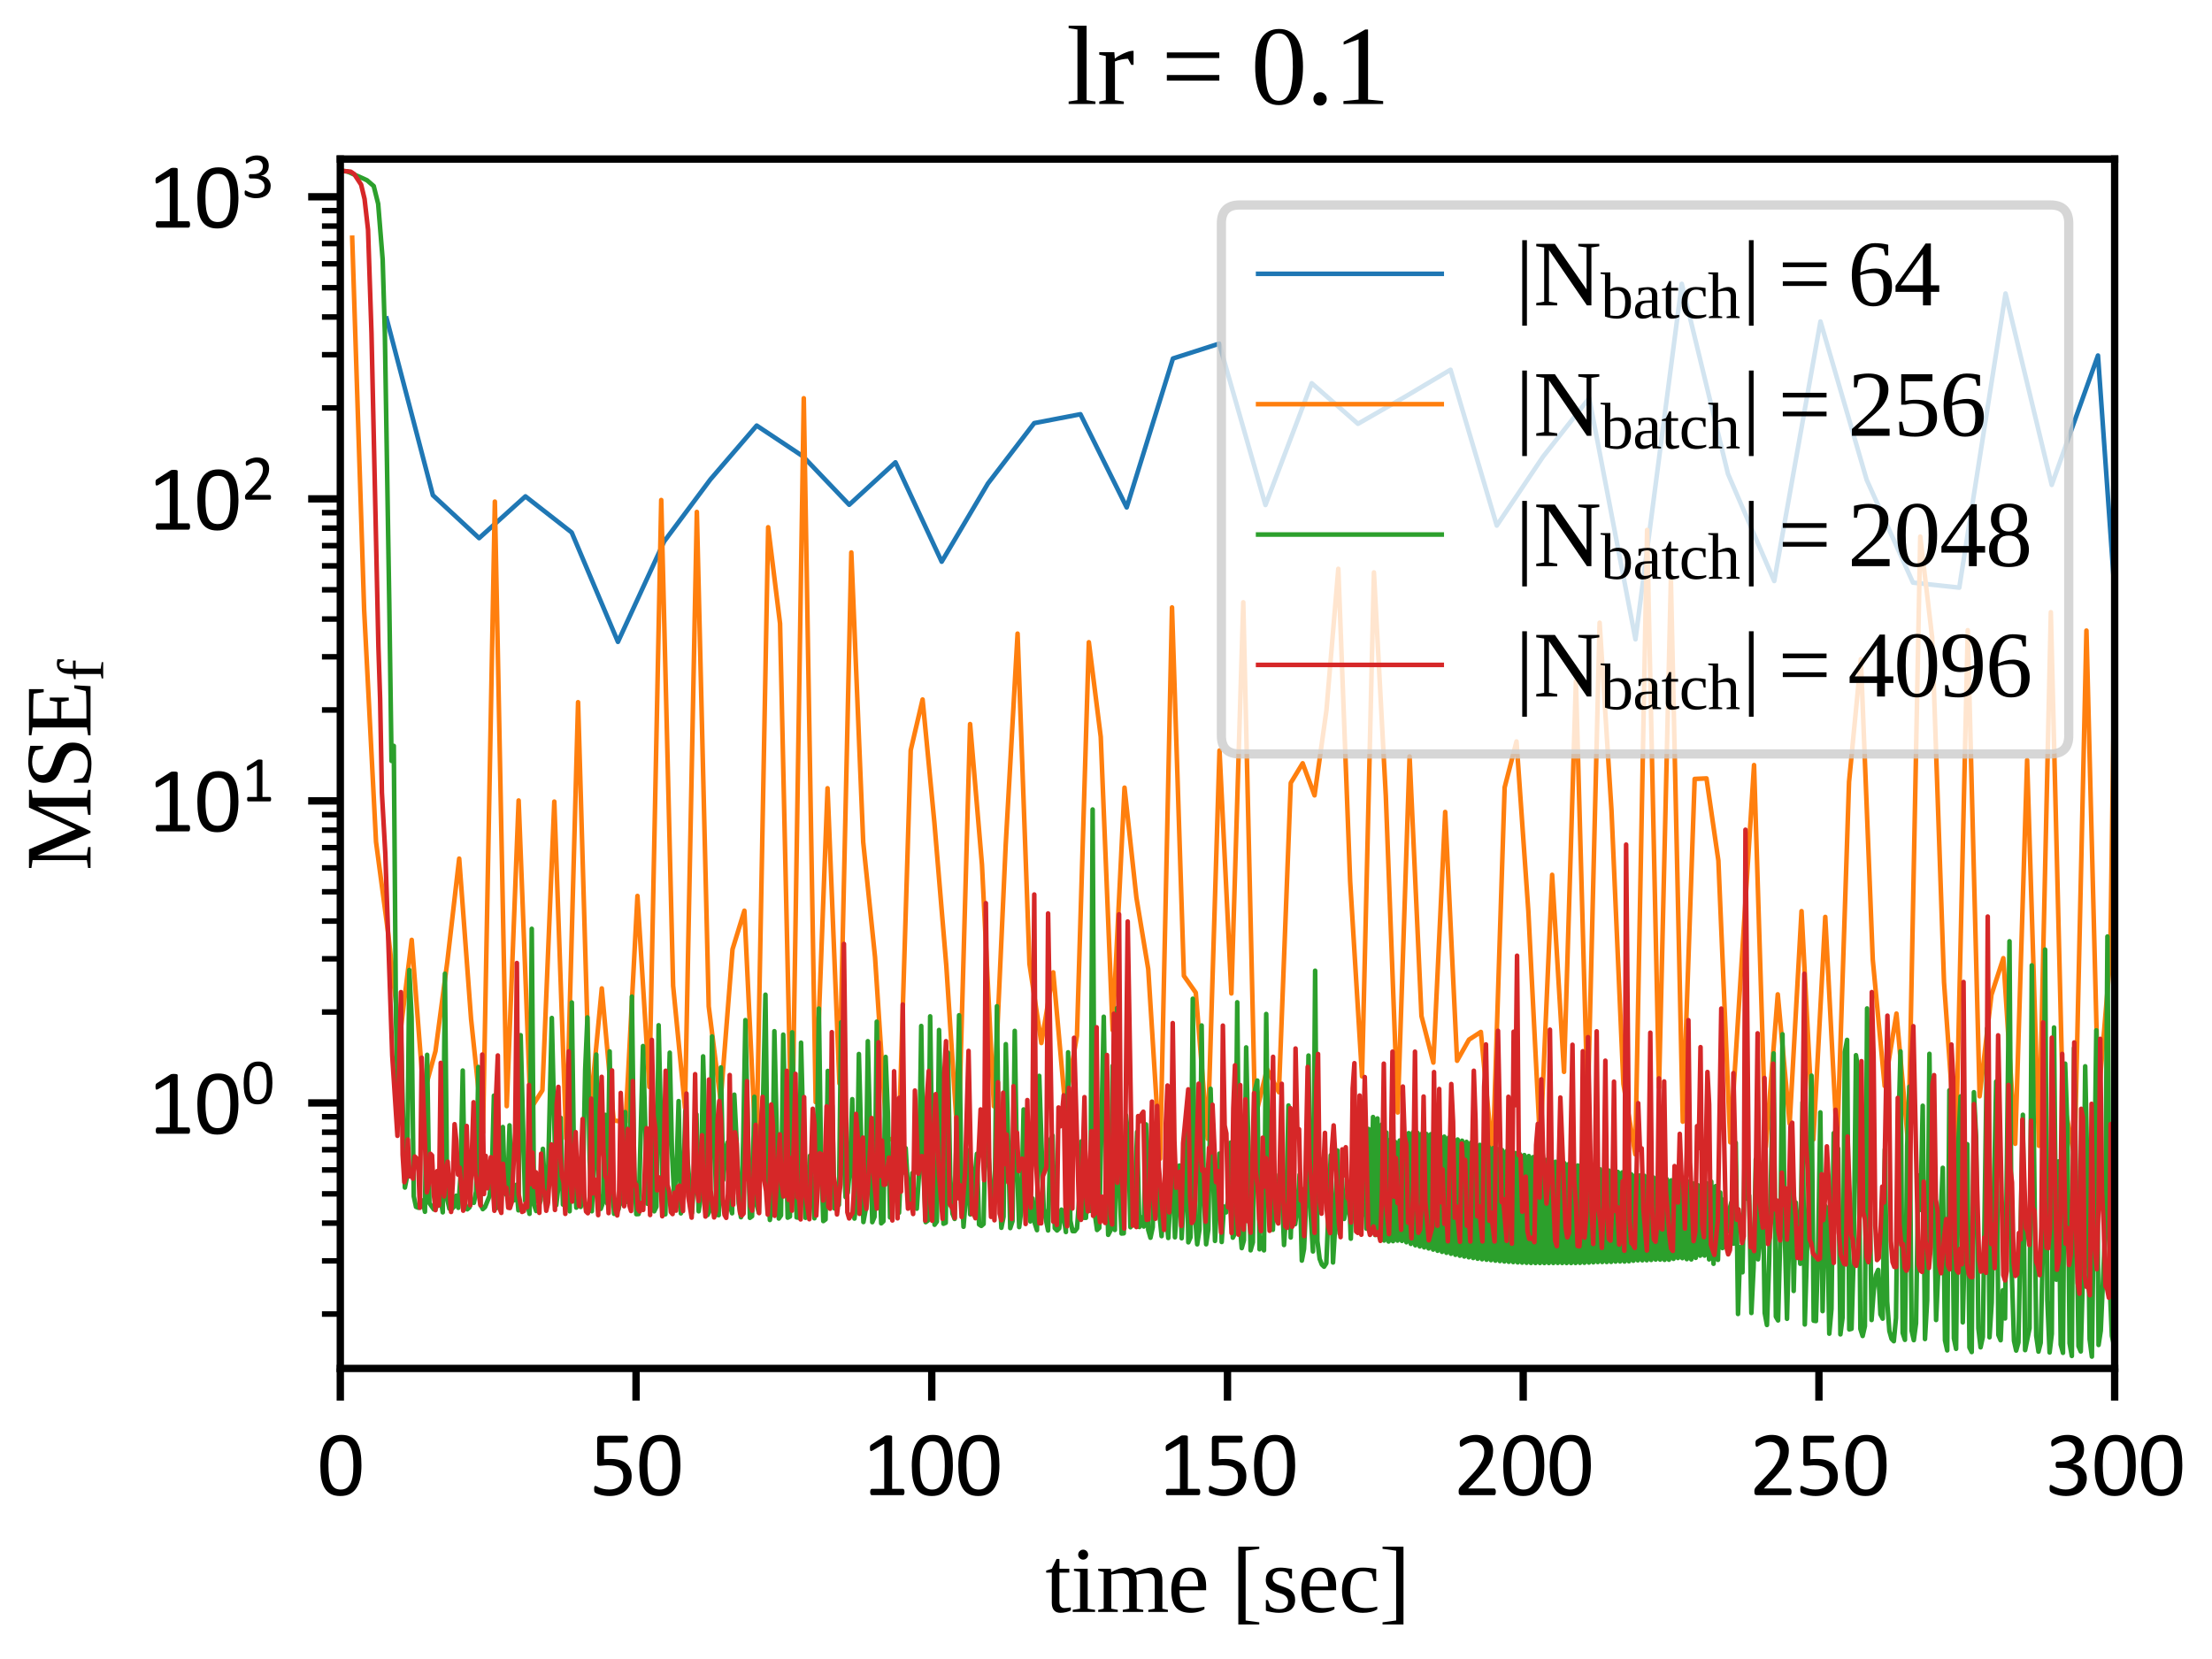 <?xml version="1.0" encoding="utf-8" standalone="no"?>
<!DOCTYPE svg PUBLIC "-//W3C//DTD SVG 1.1//EN"
  "http://www.w3.org/Graphics/SVG/1.1/DTD/svg11.dtd">
<svg xmlns:xlink="http://www.w3.org/1999/xlink" width="240.945pt" height="180.709pt" viewBox="0 0 240.945 180.709" xmlns="http://www.w3.org/2000/svg" version="1.1">
 <defs>
  <style type="text/css">*{stroke-linejoin: round; stroke-linecap: butt}</style>
 </defs>
 <g id="figure_1">
  <g id="patch_1">
   <path d="M 0 180.709 
L 240.945 180.709 
L 240.945 0 
L 0 0 
z
" style="fill: #ffffff"/>
  </g>
  <g id="axes_1">
   <g id="patch_2">
    <path d="M 37.069 149.06 
L 230.342 149.06 
L 230.342 17.327 
L 37.069 17.327 
z
" style="fill: #ffffff"/>
   </g>
   <g id="matplotlib.axis_1">
    <g id="xtick_1">
     <g id="line2d_1">
      <defs>
       <path id="m178decafef" d="M 0 0 
L 0 3.5 
" style="stroke: #000000; stroke-width: 0.8"/>
      </defs>
      <g>
       <use xlink:href="#m178decafef" x="37.069" y="149.06" style="stroke: #000000; stroke-width: 0.8"/>
      </g>
     </g>
     <g id="text_1">
      <!-- 0 -->
      <g transform="translate(34.535 162.862) scale(0.1 -0.1)">
       <defs>
        <path id="Calibri-30" d="M 3022 2031 
Q 3022 1566 2948 1181 
Q 2875 797 2704 520 
Q 2534 244 2259 92 
Q 1984 -59 1581 -59 
Q 1200 -59 939 77 
Q 678 213 518 477 
Q 359 741 292 1127 
Q 225 1513 225 2013 
Q 225 2475 300 2861 
Q 375 3247 544 3523 
Q 713 3800 988 3951 
Q 1263 4103 1663 4103 
Q 2047 4103 2308 3967 
Q 2569 3831 2728 3567 
Q 2888 3303 2955 2917 
Q 3022 2531 3022 2031 
z
M 2472 1994 
Q 2472 2297 2450 2537 
Q 2428 2778 2386 2962 
Q 2344 3147 2276 3280 
Q 2209 3413 2115 3498 
Q 2022 3584 1901 3623 
Q 1781 3663 1631 3663 
Q 1366 3663 1200 3538 
Q 1034 3413 939 3194 
Q 844 2975 809 2681 
Q 775 2388 775 2050 
Q 775 1597 822 1280 
Q 869 963 970 763 
Q 1072 563 1230 472 
Q 1388 381 1613 381 
Q 1788 381 1920 437 
Q 2053 494 2148 598 
Q 2244 703 2306 850 
Q 2369 997 2406 1175 
Q 2444 1353 2458 1561 
Q 2472 1769 2472 1994 
z
" transform="scale(0.016)"/>
       </defs>
       <use xlink:href="#Calibri-30"/>
      </g>
     </g>
    </g>
    <g id="xtick_2">
     <g id="line2d_2">
      <g>
       <use xlink:href="#m178decafef" x="69.281" y="149.06" style="stroke: #000000; stroke-width: 0.8"/>
      </g>
     </g>
     <g id="text_2">
      <!-- 50 -->
      <g transform="translate(64.212 162.862) scale(0.1 -0.1)">
       <defs>
        <path id="Calibri-35" d="M 2869 1300 
Q 2869 975 2759 722 
Q 2650 469 2450 295 
Q 2250 122 1973 31 
Q 1697 -59 1359 -59 
Q 1172 -59 1003 -32 
Q 834 -6 703 33 
Q 572 72 487 109 
Q 403 147 379 169 
Q 356 191 347 209 
Q 338 228 330 254 
Q 322 281 319 322 
Q 316 363 316 419 
Q 316 472 320 514 
Q 325 556 337 582 
Q 350 609 367 621 
Q 384 634 406 634 
Q 438 634 503 595 
Q 569 556 680 511 
Q 791 466 955 425 
Q 1119 384 1344 384 
Q 1553 384 1728 434 
Q 1903 484 2029 590 
Q 2156 697 2228 858 
Q 2300 1019 2300 1250 
Q 2300 1444 2239 1592 
Q 2178 1741 2051 1839 
Q 1925 1938 1731 1986 
Q 1538 2034 1269 2034 
Q 1078 2034 940 2015 
Q 803 1997 684 1997 
Q 597 1997 559 2037 
Q 522 2078 522 2194 
L 522 3841 
Q 522 3944 570 3994 
Q 619 4044 709 4044 
L 2500 4044 
Q 2525 4044 2548 4030 
Q 2572 4016 2587 3987 
Q 2603 3959 2611 3915 
Q 2619 3872 2619 3813 
Q 2619 3700 2587 3637 
Q 2556 3575 2500 3575 
L 991 3575 
L 991 2441 
Q 1100 2456 1214 2459 
Q 1328 2463 1478 2463 
Q 1825 2463 2084 2380 
Q 2344 2297 2517 2145 
Q 2691 1994 2780 1778 
Q 2869 1563 2869 1300 
z
" transform="scale(0.016)"/>
       </defs>
       <use xlink:href="#Calibri-35"/>
       <use xlink:href="#Calibri-30" x="50.684"/>
      </g>
     </g>
    </g>
    <g id="xtick_3">
     <g id="line2d_3">
      <g>
       <use xlink:href="#m178decafef" x="101.493" y="149.06" style="stroke: #000000; stroke-width: 0.8"/>
      </g>
     </g>
     <g id="text_3">
      <!-- 100 -->
      <g transform="translate(93.89 162.862) scale(0.1 -0.1)">
       <defs>
        <path id="Calibri-31" d="M 2897 213 
Q 2897 153 2887 112 
Q 2878 72 2862 47 
Q 2847 22 2826 11 
Q 2806 0 2784 0 
L 672 0 
Q 650 0 631 11 
Q 613 22 595 47 
Q 578 72 568 112 
Q 559 153 559 213 
Q 559 269 568 309 
Q 578 350 592 376 
Q 606 403 626 417 
Q 647 431 672 431 
L 1516 431 
L 1516 3506 
L 734 3041 
Q 675 3009 639 3003 
Q 603 2997 581 3017 
Q 559 3038 551 3084 
Q 544 3131 544 3203 
Q 544 3256 548 3293 
Q 553 3331 562 3356 
Q 572 3381 589 3400 
Q 606 3419 634 3438 
L 1566 4034 
Q 1578 4044 1597 4050 
Q 1616 4056 1644 4062 
Q 1672 4069 1709 4070 
Q 1747 4072 1803 4072 
Q 1878 4072 1928 4065 
Q 1978 4059 2006 4048 
Q 2034 4038 2043 4020 
Q 2053 4003 2053 3984 
L 2053 431 
L 2784 431 
Q 2809 431 2831 417 
Q 2853 403 2867 376 
Q 2881 350 2889 309 
Q 2897 269 2897 213 
z
" transform="scale(0.016)"/>
       </defs>
       <use xlink:href="#Calibri-31"/>
       <use xlink:href="#Calibri-30" x="50.684"/>
       <use xlink:href="#Calibri-30" x="101.367"/>
      </g>
     </g>
    </g>
    <g id="xtick_4">
     <g id="line2d_4">
      <g>
       <use xlink:href="#m178decafef" x="133.705" y="149.06" style="stroke: #000000; stroke-width: 0.8"/>
      </g>
     </g>
     <g id="text_4">
      <!-- 150 -->
      <g transform="translate(126.102 162.862) scale(0.1 -0.1)">
       <use xlink:href="#Calibri-31"/>
       <use xlink:href="#Calibri-35" x="50.684"/>
       <use xlink:href="#Calibri-30" x="101.367"/>
      </g>
     </g>
    </g>
    <g id="xtick_5">
     <g id="line2d_5">
      <g>
       <use xlink:href="#m178decafef" x="165.917" y="149.06" style="stroke: #000000; stroke-width: 0.8"/>
      </g>
     </g>
     <g id="text_5">
      <!-- 200 -->
      <g transform="translate(158.314 162.862) scale(0.1 -0.1)">
       <defs>
        <path id="Calibri-32" d="M 2888 231 
Q 2888 175 2880 131 
Q 2872 88 2858 58 
Q 2844 28 2820 14 
Q 2797 0 2769 0 
L 534 0 
Q 491 0 458 11 
Q 425 22 401 47 
Q 378 72 367 119 
Q 356 166 356 234 
Q 356 297 361 344 
Q 366 391 381 427 
Q 397 463 420 498 
Q 444 534 481 575 
L 1266 1406 
Q 1538 1694 1702 1922 
Q 1866 2150 1955 2337 
Q 2044 2525 2072 2678 
Q 2100 2831 2100 2966 
Q 2100 3100 2056 3220 
Q 2013 3341 1930 3431 
Q 1847 3522 1722 3575 
Q 1597 3628 1434 3628 
Q 1244 3628 1092 3575 
Q 941 3522 827 3459 
Q 713 3397 636 3344 
Q 559 3291 522 3291 
Q 500 3291 483 3303 
Q 466 3316 455 3344 
Q 444 3372 437 3419 
Q 431 3466 431 3531 
Q 431 3578 434 3612 
Q 438 3647 445 3672 
Q 453 3697 465 3719 
Q 478 3741 515 3773 
Q 553 3806 645 3862 
Q 738 3919 877 3973 
Q 1016 4028 1183 4065 
Q 1350 4103 1534 4103 
Q 1828 4103 2048 4020 
Q 2269 3938 2414 3794 
Q 2559 3650 2631 3459 
Q 2703 3269 2703 3053 
Q 2703 2859 2668 2667 
Q 2634 2475 2523 2251 
Q 2413 2028 2203 1754 
Q 1994 1481 1647 1125 
L 1006 456 
L 2766 456 
Q 2791 456 2814 442 
Q 2838 428 2855 400 
Q 2872 372 2880 330 
Q 2888 288 2888 231 
z
" transform="scale(0.016)"/>
       </defs>
       <use xlink:href="#Calibri-32"/>
       <use xlink:href="#Calibri-30" x="50.684"/>
       <use xlink:href="#Calibri-30" x="101.367"/>
      </g>
     </g>
    </g>
    <g id="xtick_6">
     <g id="line2d_6">
      <g>
       <use xlink:href="#m178decafef" x="198.129" y="149.06" style="stroke: #000000; stroke-width: 0.8"/>
      </g>
     </g>
     <g id="text_6">
      <!-- 250 -->
      <g transform="translate(190.526 162.862) scale(0.1 -0.1)">
       <use xlink:href="#Calibri-32"/>
       <use xlink:href="#Calibri-35" x="50.684"/>
       <use xlink:href="#Calibri-30" x="101.367"/>
      </g>
     </g>
    </g>
    <g id="xtick_7">
     <g id="line2d_7">
      <g>
       <use xlink:href="#m178decafef" x="230.342" y="149.06" style="stroke: #000000; stroke-width: 0.8"/>
      </g>
     </g>
     <g id="text_7">
      <!-- 300 -->
      <g transform="translate(222.738 162.862) scale(0.1 -0.1)">
       <defs>
        <path id="Calibri-33" d="M 2856 1156 
Q 2856 878 2759 654 
Q 2663 431 2481 272 
Q 2300 113 2034 27 
Q 1769 -59 1434 -59 
Q 1231 -59 1054 -26 
Q 878 6 740 51 
Q 603 97 512 145 
Q 422 194 398 216 
Q 375 238 362 259 
Q 350 281 340 312 
Q 331 344 326 389 
Q 322 434 322 500 
Q 322 613 344 656 
Q 366 700 406 700 
Q 434 700 517 650 
Q 600 600 729 542 
Q 859 484 1032 434 
Q 1206 384 1419 384 
Q 1625 384 1781 437 
Q 1938 491 2044 587 
Q 2150 684 2203 817 
Q 2256 950 2256 1106 
Q 2256 1278 2189 1415 
Q 2122 1553 1992 1653 
Q 1863 1753 1673 1806 
Q 1484 1859 1244 1859 
L 859 1859 
Q 834 1859 811 1870 
Q 788 1881 770 1906 
Q 753 1931 742 1972 
Q 731 2013 731 2078 
Q 731 2138 740 2177 
Q 750 2216 767 2239 
Q 784 2263 806 2273 
Q 828 2284 856 2284 
L 1209 2284 
Q 1416 2284 1580 2337 
Q 1744 2391 1858 2491 
Q 1972 2591 2033 2730 
Q 2094 2869 2094 3041 
Q 2094 3166 2053 3280 
Q 2013 3394 1931 3478 
Q 1850 3563 1723 3611 
Q 1597 3659 1431 3659 
Q 1250 3659 1098 3604 
Q 947 3550 828 3487 
Q 709 3425 631 3370 
Q 553 3316 522 3316 
Q 500 3316 483 3323 
Q 466 3331 455 3354 
Q 444 3378 439 3420 
Q 434 3463 434 3531 
Q 434 3578 437 3614 
Q 441 3650 450 3676 
Q 459 3703 471 3725 
Q 484 3747 514 3776 
Q 544 3806 634 3862 
Q 725 3919 858 3973 
Q 991 4028 1164 4065 
Q 1338 4103 1538 4103 
Q 1819 4103 2031 4031 
Q 2244 3959 2386 3828 
Q 2528 3697 2598 3514 
Q 2669 3331 2669 3109 
Q 2669 2919 2619 2755 
Q 2569 2591 2472 2464 
Q 2375 2338 2234 2248 
Q 2094 2159 1909 2125 
L 1909 2119 
Q 2119 2097 2292 2014 
Q 2466 1931 2591 1806 
Q 2716 1681 2786 1514 
Q 2856 1347 2856 1156 
z
" transform="scale(0.016)"/>
       </defs>
       <use xlink:href="#Calibri-33"/>
       <use xlink:href="#Calibri-30" x="50.684"/>
       <use xlink:href="#Calibri-30" x="101.367"/>
      </g>
     </g>
    </g>
    <g id="text_8">
     <!-- time [sec] -->
     <g transform="translate(113.854 175.579) scale(0.1 -0.1)">
      <defs>
       <path id="LiberationSerif-74" d="M 1044 -63 
Q 744 -63 595 115 
Q 447 294 447 616 
L 447 2675 
L 63 2675 
L 63 2816 
L 453 2938 
L 769 3603 
L 966 3603 
L 966 2938 
L 1638 2938 
L 1638 2675 
L 966 2675 
L 966 672 
Q 966 469 1058 366 
Q 1150 263 1300 263 
Q 1481 263 1741 313 
L 1741 109 
Q 1631 34 1425 -14 
Q 1219 -63 1044 -63 
z
" transform="scale(0.016)"/>
       <path id="LiberationSerif-69" d="M 1184 3897 
Q 1184 3759 1084 3659 
Q 984 3559 844 3559 
Q 706 3559 606 3659 
Q 506 3759 506 3897 
Q 506 4038 606 4138 
Q 706 4238 844 4238 
Q 984 4238 1084 4138 
Q 1184 4038 1184 3897 
z
M 1153 219 
L 1656 141 
L 1656 0 
L 134 0 
L 134 141 
L 634 219 
L 634 2719 
L 219 2797 
L 219 2938 
L 1153 2938 
L 1153 219 
z
" transform="scale(0.016)"/>
       <path id="LiberationSerif-6d" d="M 1019 2700 
Q 1253 2834 1515 2925 
Q 1778 3016 1978 3016 
Q 2194 3016 2376 2934 
Q 2559 2853 2650 2675 
Q 2891 2809 3214 2912 
Q 3538 3016 3750 3016 
Q 4500 3016 4500 2150 
L 4500 219 
L 4878 141 
L 4878 0 
L 3544 0 
L 3544 141 
L 3981 219 
L 3981 2094 
Q 3981 2631 3481 2631 
Q 3400 2631 3292 2618 
Q 3184 2606 3076 2590 
Q 2969 2575 2870 2554 
Q 2772 2534 2706 2522 
Q 2759 2353 2759 2150 
L 2759 219 
L 3200 141 
L 3200 0 
L 1806 0 
L 1806 141 
L 2241 219 
L 2241 2094 
Q 2241 2353 2108 2492 
Q 1975 2631 1709 2631 
Q 1434 2631 1025 2541 
L 1025 219 
L 1466 141 
L 1466 0 
L 134 0 
L 134 141 
L 506 219 
L 506 2719 
L 134 2797 
L 134 2938 
L 994 2938 
L 1019 2700 
z
" transform="scale(0.016)"/>
       <path id="LiberationSerif-65" d="M 813 1478 
L 813 1422 
Q 813 991 908 752 
Q 1003 513 1201 388 
Q 1400 263 1722 263 
Q 1891 263 2122 291 
Q 2353 319 2503 353 
L 2503 178 
Q 2353 81 2095 9 
Q 1838 -63 1569 -63 
Q 884 -63 567 306 
Q 250 675 250 1491 
Q 250 2259 572 2637 
Q 894 3016 1491 3016 
Q 2619 3016 2619 1734 
L 2619 1478 
L 813 1478 
z
M 1491 2766 
Q 1166 2766 992 2503 
Q 819 2241 819 1728 
L 2075 1728 
Q 2075 2288 1931 2527 
Q 1788 2766 1491 2766 
z
" transform="scale(0.016)"/>
       <path id="LiberationSerif-20" transform="scale(0.016)"/>
       <path id="LiberationSerif-5b" d="M 475 -856 
L 475 4441 
L 1900 4441 
L 1900 4294 
L 972 4166 
L 972 -581 
L 1900 -709 
L 1900 -856 
L 475 -856 
z
" transform="scale(0.016)"/>
       <path id="LiberationSerif-73" d="M 2259 825 
Q 2259 388 1982 162 
Q 1706 -63 1166 -63 
Q 947 -63 683 -17 
Q 419 28 269 84 
L 269 806 
L 409 806 
L 563 397 
Q 797 184 1172 184 
Q 1778 184 1778 703 
Q 1778 1084 1300 1247 
L 1022 1338 
Q 706 1441 562 1547 
Q 419 1653 341 1808 
Q 263 1963 263 2181 
Q 263 2569 527 2792 
Q 791 3016 1241 3016 
Q 1563 3016 2047 2919 
L 2047 2278 
L 1900 2278 
L 1769 2619 
Q 1603 2766 1247 2766 
Q 994 2766 861 2641 
Q 728 2516 728 2303 
Q 728 2125 848 2003 
Q 969 1881 1213 1800 
Q 1672 1644 1812 1572 
Q 1953 1500 2051 1395 
Q 2150 1291 2204 1156 
Q 2259 1022 2259 825 
z
" transform="scale(0.016)"/>
       <path id="LiberationSerif-63" d="M 2644 178 
Q 2491 66 2222 1 
Q 1953 -63 1672 -63 
Q 244 -63 244 1491 
Q 244 2225 608 2620 
Q 972 3016 1650 3016 
Q 2072 3016 2572 2919 
L 2572 2100 
L 2400 2100 
L 2266 2619 
Q 2006 2766 1644 2766 
Q 806 2766 806 1491 
Q 806 828 1061 545 
Q 1316 263 1850 263 
Q 2306 263 2644 366 
L 2644 178 
z
" transform="scale(0.016)"/>
       <path id="LiberationSerif-5d" d="M 231 -856 
L 231 -709 
L 1159 -581 
L 1159 4166 
L 231 4294 
L 231 4441 
L 1656 4441 
L 1656 -856 
L 231 -856 
z
" transform="scale(0.016)"/>
      </defs>
      <use xlink:href="#LiberationSerif-74"/>
      <use xlink:href="#LiberationSerif-69" x="27.783"/>
      <use xlink:href="#LiberationSerif-6d" x="55.566"/>
      <use xlink:href="#LiberationSerif-65" x="133.35"/>
      <use xlink:href="#LiberationSerif-20" x="177.734"/>
      <use xlink:href="#LiberationSerif-5b" x="202.734"/>
      <use xlink:href="#LiberationSerif-73" x="236.035"/>
      <use xlink:href="#LiberationSerif-65" x="274.951"/>
      <use xlink:href="#LiberationSerif-63" x="319.336"/>
      <use xlink:href="#LiberationSerif-5d" x="363.721"/>
     </g>
    </g>
   </g>
   <g id="matplotlib.axis_2">
    <g id="ytick_1">
     <g id="line2d_8">
      <defs>
       <path id="m3192b0eb25" d="M 0 0 
L -3.5 0 
" style="stroke: #000000; stroke-width: 0.8"/>
      </defs>
      <g>
       <use xlink:href="#m3192b0eb25" x="37.069" y="120.138" style="stroke: #000000; stroke-width: 0.8"/>
      </g>
     </g>
     <g id="text_9">
      <!-- $\mathdefault{10^{0}}$ -->
      <g transform="translate(16.069 123.538) scale(0.1 -0.1)">
       <use xlink:href="#Calibri-31" transform="translate(0 0.442)"/>
       <use xlink:href="#Calibri-30" transform="translate(50.684 0.442)"/>
       <use xlink:href="#Calibri-30" transform="translate(102.184 33.123) scale(0.7)"/>
      </g>
     </g>
    </g>
    <g id="ytick_2">
     <g id="line2d_9">
      <g>
       <use xlink:href="#m3192b0eb25" x="37.069" y="87.237" style="stroke: #000000; stroke-width: 0.8"/>
      </g>
     </g>
     <g id="text_10">
      <!-- $\mathdefault{10^{1}}$ -->
      <g transform="translate(16.069 90.638) scale(0.1 -0.1)">
       <use xlink:href="#Calibri-31" transform="translate(0 0.781)"/>
       <use xlink:href="#Calibri-30" transform="translate(50.684 0.781)"/>
       <use xlink:href="#Calibri-31" transform="translate(102.184 33.462) scale(0.7)"/>
      </g>
     </g>
    </g>
    <g id="ytick_3">
     <g id="line2d_10">
      <g>
       <use xlink:href="#m3192b0eb25" x="37.069" y="54.337" style="stroke: #000000; stroke-width: 0.8"/>
      </g>
     </g>
     <g id="text_11">
      <!-- $\mathdefault{10^{2}}$ -->
      <g transform="translate(16.069 57.738) scale(0.1 -0.1)">
       <use xlink:href="#Calibri-31" transform="translate(0 0.442)"/>
       <use xlink:href="#Calibri-30" transform="translate(50.684 0.442)"/>
       <use xlink:href="#Calibri-32" transform="translate(102.184 33.123) scale(0.7)"/>
      </g>
     </g>
    </g>
    <g id="ytick_4">
     <g id="line2d_11">
      <g>
       <use xlink:href="#m3192b0eb25" x="37.069" y="21.436" style="stroke: #000000; stroke-width: 0.8"/>
      </g>
     </g>
     <g id="text_12">
      <!-- $\mathdefault{10^{3}}$ -->
      <g transform="translate(16.069 24.837) scale(0.1 -0.1)">
       <use xlink:href="#Calibri-31" transform="translate(0 0.442)"/>
       <use xlink:href="#Calibri-30" transform="translate(50.684 0.442)"/>
       <use xlink:href="#Calibri-33" transform="translate(102.184 33.123) scale(0.7)"/>
      </g>
     </g>
    </g>
    <g id="ytick_5">
     <g id="line2d_12">
      <defs>
       <path id="me478ffff41" d="M 0 0 
L -2 0 
" style="stroke: #000000; stroke-width: 0.6"/>
      </defs>
      <g>
       <use xlink:href="#me478ffff41" x="37.069" y="143.134" style="stroke: #000000; stroke-width: 0.6"/>
      </g>
     </g>
    </g>
    <g id="ytick_6">
     <g id="line2d_13">
      <g>
       <use xlink:href="#me478ffff41" x="37.069" y="137.341" style="stroke: #000000; stroke-width: 0.6"/>
      </g>
     </g>
    </g>
    <g id="ytick_7">
     <g id="line2d_14">
      <g>
       <use xlink:href="#me478ffff41" x="37.069" y="133.23" style="stroke: #000000; stroke-width: 0.6"/>
      </g>
     </g>
    </g>
    <g id="ytick_8">
     <g id="line2d_15">
      <g>
       <use xlink:href="#me478ffff41" x="37.069" y="130.042" style="stroke: #000000; stroke-width: 0.6"/>
      </g>
     </g>
    </g>
    <g id="ytick_9">
     <g id="line2d_16">
      <g>
       <use xlink:href="#me478ffff41" x="37.069" y="127.437" style="stroke: #000000; stroke-width: 0.6"/>
      </g>
     </g>
    </g>
    <g id="ytick_10">
     <g id="line2d_17">
      <g>
       <use xlink:href="#me478ffff41" x="37.069" y="125.234" style="stroke: #000000; stroke-width: 0.6"/>
      </g>
     </g>
    </g>
    <g id="ytick_11">
     <g id="line2d_18">
      <g>
       <use xlink:href="#me478ffff41" x="37.069" y="123.326" style="stroke: #000000; stroke-width: 0.6"/>
      </g>
     </g>
    </g>
    <g id="ytick_12">
     <g id="line2d_19">
      <g>
       <use xlink:href="#me478ffff41" x="37.069" y="121.643" style="stroke: #000000; stroke-width: 0.6"/>
      </g>
     </g>
    </g>
    <g id="ytick_13">
     <g id="line2d_20">
      <g>
       <use xlink:href="#me478ffff41" x="37.069" y="110.234" style="stroke: #000000; stroke-width: 0.6"/>
      </g>
     </g>
    </g>
    <g id="ytick_14">
     <g id="line2d_21">
      <g>
       <use xlink:href="#me478ffff41" x="37.069" y="104.44" style="stroke: #000000; stroke-width: 0.6"/>
      </g>
     </g>
    </g>
    <g id="ytick_15">
     <g id="line2d_22">
      <g>
       <use xlink:href="#me478ffff41" x="37.069" y="100.33" style="stroke: #000000; stroke-width: 0.6"/>
      </g>
     </g>
    </g>
    <g id="ytick_16">
     <g id="line2d_23">
      <g>
       <use xlink:href="#me478ffff41" x="37.069" y="97.141" style="stroke: #000000; stroke-width: 0.6"/>
      </g>
     </g>
    </g>
    <g id="ytick_17">
     <g id="line2d_24">
      <g>
       <use xlink:href="#me478ffff41" x="37.069" y="94.536" style="stroke: #000000; stroke-width: 0.6"/>
      </g>
     </g>
    </g>
    <g id="ytick_18">
     <g id="line2d_25">
      <g>
       <use xlink:href="#me478ffff41" x="37.069" y="92.334" style="stroke: #000000; stroke-width: 0.6"/>
      </g>
     </g>
    </g>
    <g id="ytick_19">
     <g id="line2d_26">
      <g>
       <use xlink:href="#me478ffff41" x="37.069" y="90.426" style="stroke: #000000; stroke-width: 0.6"/>
      </g>
     </g>
    </g>
    <g id="ytick_20">
     <g id="line2d_27">
      <g>
       <use xlink:href="#me478ffff41" x="37.069" y="88.743" style="stroke: #000000; stroke-width: 0.6"/>
      </g>
     </g>
    </g>
    <g id="ytick_21">
     <g id="line2d_28">
      <g>
       <use xlink:href="#me478ffff41" x="37.069" y="77.333" style="stroke: #000000; stroke-width: 0.6"/>
      </g>
     </g>
    </g>
    <g id="ytick_22">
     <g id="line2d_29">
      <g>
       <use xlink:href="#me478ffff41" x="37.069" y="71.54" style="stroke: #000000; stroke-width: 0.6"/>
      </g>
     </g>
    </g>
    <g id="ytick_23">
     <g id="line2d_30">
      <g>
       <use xlink:href="#me478ffff41" x="37.069" y="67.429" style="stroke: #000000; stroke-width: 0.6"/>
      </g>
     </g>
    </g>
    <g id="ytick_24">
     <g id="line2d_31">
      <g>
       <use xlink:href="#me478ffff41" x="37.069" y="64.241" style="stroke: #000000; stroke-width: 0.6"/>
      </g>
     </g>
    </g>
    <g id="ytick_25">
     <g id="line2d_32">
      <g>
       <use xlink:href="#me478ffff41" x="37.069" y="61.636" style="stroke: #000000; stroke-width: 0.6"/>
      </g>
     </g>
    </g>
    <g id="ytick_26">
     <g id="line2d_33">
      <g>
       <use xlink:href="#me478ffff41" x="37.069" y="59.433" style="stroke: #000000; stroke-width: 0.6"/>
      </g>
     </g>
    </g>
    <g id="ytick_27">
     <g id="line2d_34">
      <g>
       <use xlink:href="#me478ffff41" x="37.069" y="57.525" style="stroke: #000000; stroke-width: 0.6"/>
      </g>
     </g>
    </g>
    <g id="ytick_28">
     <g id="line2d_35">
      <g>
       <use xlink:href="#me478ffff41" x="37.069" y="55.842" style="stroke: #000000; stroke-width: 0.6"/>
      </g>
     </g>
    </g>
    <g id="ytick_29">
     <g id="line2d_36">
      <g>
       <use xlink:href="#me478ffff41" x="37.069" y="44.433" style="stroke: #000000; stroke-width: 0.6"/>
      </g>
     </g>
    </g>
    <g id="ytick_30">
     <g id="line2d_37">
      <g>
       <use xlink:href="#me478ffff41" x="37.069" y="38.639" style="stroke: #000000; stroke-width: 0.6"/>
      </g>
     </g>
    </g>
    <g id="ytick_31">
     <g id="line2d_38">
      <g>
       <use xlink:href="#me478ffff41" x="37.069" y="34.529" style="stroke: #000000; stroke-width: 0.6"/>
      </g>
     </g>
    </g>
    <g id="ytick_32">
     <g id="line2d_39">
      <g>
       <use xlink:href="#me478ffff41" x="37.069" y="31.34" style="stroke: #000000; stroke-width: 0.6"/>
      </g>
     </g>
    </g>
    <g id="ytick_33">
     <g id="line2d_40">
      <g>
       <use xlink:href="#me478ffff41" x="37.069" y="28.735" style="stroke: #000000; stroke-width: 0.6"/>
      </g>
     </g>
    </g>
    <g id="ytick_34">
     <g id="line2d_41">
      <g>
       <use xlink:href="#me478ffff41" x="37.069" y="26.533" style="stroke: #000000; stroke-width: 0.6"/>
      </g>
     </g>
    </g>
    <g id="ytick_35">
     <g id="line2d_42">
      <g>
       <use xlink:href="#me478ffff41" x="37.069" y="24.625" style="stroke: #000000; stroke-width: 0.6"/>
      </g>
     </g>
    </g>
    <g id="ytick_36">
     <g id="line2d_43">
      <g>
       <use xlink:href="#me478ffff41" x="37.069" y="22.942" style="stroke: #000000; stroke-width: 0.6"/>
      </g>
     </g>
    </g>
    <g id="text_13">
     <!-- $\mathdefault{MSE_f}$ -->
     <g transform="translate(9.939 94.844) rotate(-90) scale(0.1 -0.1)">
      <defs>
       <path id="LiberationSerif-4d" d="M 2694 0 
L 2584 0 
L 1050 3603 
L 1050 250 
L 1613 166 
L 1613 0 
L 184 0 
L 184 166 
L 722 250 
L 722 3944 
L 184 4025 
L 184 4191 
L 1453 4191 
L 2816 1003 
L 4303 4191 
L 5503 4191 
L 5503 4025 
L 4966 3944 
L 4966 250 
L 5503 166 
L 5503 0 
L 3803 0 
L 3803 166 
L 4366 250 
L 4366 3603 
L 2694 0 
z
" transform="scale(0.016)"/>
       <path id="LiberationSerif-53" d="M 434 1128 
L 638 1128 
L 747 563 
Q 863 416 1145 303 
Q 1428 191 1703 191 
Q 2141 191 2386 414 
Q 2631 638 2631 1031 
Q 2631 1256 2536 1403 
Q 2441 1550 2286 1651 
Q 2131 1753 1934 1823 
Q 1738 1894 1530 1966 
Q 1322 2038 1125 2125 
Q 928 2213 773 2347 
Q 619 2481 523 2679 
Q 428 2878 428 3169 
Q 428 3669 803 3953 
Q 1178 4238 1844 4238 
Q 2350 4238 2944 4103 
L 2944 3231 
L 2741 3231 
L 2631 3744 
Q 2313 3975 1844 3975 
Q 1425 3975 1189 3804 
Q 953 3634 953 3334 
Q 953 3131 1048 2997 
Q 1144 2863 1298 2767 
Q 1453 2672 1651 2603 
Q 1850 2534 2058 2461 
Q 2266 2388 2464 2295 
Q 2663 2203 2817 2061 
Q 2972 1919 3067 1714 
Q 3163 1509 3163 1209 
Q 3163 603 2791 270 
Q 2419 -63 1719 -63 
Q 1381 -63 1040 -3 
Q 700 56 434 159 
L 434 1128 
z
" transform="scale(0.016)"/>
       <path id="LiberationSerif-45" d="M 184 166 
L 722 250 
L 722 3944 
L 184 4025 
L 184 4191 
L 3328 4191 
L 3328 3188 
L 3122 3188 
L 3022 3866 
Q 2672 3909 2009 3909 
L 1325 3909 
L 1325 2272 
L 2456 2272 
L 2553 2772 
L 2753 2772 
L 2753 1484 
L 2553 1484 
L 2456 1991 
L 1325 1991 
L 1325 281 
L 2150 281 
Q 2956 281 3206 331 
L 3384 1106 
L 3591 1106 
L 3531 0 
L 184 0 
L 184 166 
z
" transform="scale(0.016)"/>
       <path id="LiberationSerif-66" d="M 703 2675 
L 197 2675 
L 197 2828 
L 703 2950 
L 703 3156 
Q 703 3806 961 4156 
Q 1219 4506 1684 4506 
Q 1925 4506 2131 4447 
L 2131 3806 
L 1978 3806 
L 1838 4191 
Q 1731 4256 1581 4256 
Q 1384 4256 1303 4081 
Q 1222 3906 1222 3425 
L 1222 2938 
L 2003 2938 
L 2003 2675 
L 1222 2675 
L 1222 244 
L 1856 141 
L 1856 0 
L 269 0 
L 269 141 
L 703 244 
L 703 2675 
z
" transform="scale(0.016)"/>
      </defs>
      <use xlink:href="#LiberationSerif-4d" transform="translate(0 0.781)"/>
      <use xlink:href="#LiberationSerif-53" transform="translate(88.916 0.781)"/>
      <use xlink:href="#LiberationSerif-45" transform="translate(144.531 0.781)"/>
      <use xlink:href="#LiberationSerif-66" transform="translate(206.419 -12.991) scale(0.7)"/>
     </g>
    </g>
   </g>
   <g id="line2d_44">
    <path d="M 42.113 34.694 
L 47.151 53.942 
L 52.189 58.616 
L 57.234 54.068 
L 62.272 57.999 
L 67.31 69.916 
L 72.348 58.973 
L 77.386 52.216 
L 82.424 46.357 
L 87.462 49.704 
L 92.5 54.98 
L 97.538 50.359 
L 102.575 61.183 
L 107.613 52.667 
L 112.651 46.09 
L 117.689 45.121 
L 122.727 55.27 
L 127.765 39.05 
L 132.803 37.434 
L 137.841 55.008 
L 142.879 41.745 
L 147.917 46.162 
L 152.962 43.267 
L 158 40.278 
L 163.038 57.248 
L 168.076 49.745 
L 173.107 43.36 
L 178.145 69.638 
L 183.189 30.918 
L 188.221 51.613 
L 193.259 63.29 
L 198.297 35.019 
L 203.335 52.278 
L 208.373 63.462 
L 213.417 64.008 
L 218.455 31.971 
L 223.487 52.82 
L 228.525 38.725 
L 230.38 65.101 
" clip-path="url(#pb8d63ddb16)" style="fill: none; stroke: #1f77b4; stroke-width: 0.5; stroke-linecap: square"/>
   </g>
   <g id="line2d_45">
    <path d="M 38.364 25.896 
L 39.665 66.426 
L 40.96 91.707 
L 42.255 101.451 
L 43.55 112.948 
L 44.845 102.377 
L 46.14 119.211 
L 47.435 114.497 
L 48.723 104.778 
L 50.018 93.525 
L 51.313 111.012 
L 52.608 123.362 
L 53.903 54.636 
L 55.198 120.491 
L 56.493 87.194 
L 57.788 120.788 
L 59.083 118.763 
L 60.378 87.315 
L 61.673 124.023 
L 62.968 76.487 
L 64.262 121.258 
L 65.551 107.664 
L 66.846 122.042 
L 68.141 122.238 
L 69.436 97.591 
L 70.731 118.404 
L 72.026 54.465 
L 73.32 107.375 
L 74.615 120.676 
L 75.904 55.762 
L 77.199 109.625 
L 78.494 119.939 
L 79.789 103.407 
L 81.084 99.197 
L 82.379 126.273 
L 83.673 57.431 
L 84.968 67.924 
L 86.257 126.006 
L 87.552 43.38 
L 88.847 120.052 
L 90.142 85.862 
L 91.437 118.017 
L 92.731 60.177 
L 94.026 91.728 
L 95.315 104.26 
L 96.61 124.132 
L 97.905 123.982 
L 99.2 81.723 
L 100.495 76.194 
L 101.783 89.639 
L 103.078 105.193 
L 104.373 125.072 
L 105.668 78.87 
L 106.963 94.19 
L 108.258 120.499 
L 109.546 92.067 
L 110.841 69.018 
L 112.136 104.994 
L 113.431 113.611 
L 114.726 105.914 
L 116.021 120.384 
L 117.309 112.81 
L 118.604 69.955 
L 119.899 80.256 
L 121.194 112.207 
L 122.489 85.798 
L 123.784 97.763 
L 125.072 105.554 
L 126.367 126.212 
L 127.662 66.165 
L 128.957 106.294 
L 130.252 108.131 
L 131.541 124.042 
L 132.836 81.752 
L 134.13 108.212 
L 135.425 65.607 
L 136.72 121.729 
L 138.015 116.444 
L 139.304 118.972 
L 140.599 85.278 
L 141.894 83.141 
L 143.188 86.636 
L 144.483 77.383 
L 145.778 61.958 
L 147.067 95.986 
L 148.362 117.25 
L 149.657 62.351 
L 150.952 86.704 
L 152.247 121.179 
L 153.541 82.389 
L 154.836 110.676 
L 156.131 115.744 
L 157.42 88.443 
L 158.715 115.546 
L 160.01 113.245 
L 161.305 112.405 
L 162.599 126.131 
L 163.894 85.772 
L 165.189 80.765 
L 166.478 99.26 
L 167.773 124.887 
L 169.068 95.289 
L 170.363 116.756 
L 171.658 74.191 
L 172.946 120.693 
L 174.241 67.828 
L 175.536 88.313 
L 176.831 118.066 
L 178.126 125.735 
L 179.414 57.725 
L 180.709 118.455 
L 182.004 63.115 
L 183.299 122.183 
L 184.594 84.848 
L 185.882 84.788 
L 187.177 93.744 
L 188.472 124.428 
L 191.062 83.335 
L 192.351 124.935 
L 193.646 108.311 
L 194.94 122.398 
L 196.235 99.247 
L 197.524 124.115 
L 198.819 99.876 
L 200.114 124.701 
L 201.409 85.178 
L 202.697 71.799 
L 203.992 104.512 
L 205.287 118.291 
L 206.575 110.406 
L 207.87 124.847 
L 209.165 58.451 
L 210.46 69.407 
L 211.755 106.983 
L 213.044 125.353 
L 214.339 68.644 
L 215.633 119.413 
L 216.922 108.361 
L 218.217 104.369 
L 219.512 124.588 
L 220.807 82.791 
L 222.095 124.808 
L 223.39 66.685 
L 224.685 119.441 
L 225.98 126.027 
L 227.268 68.687 
L 228.563 119.799 
L 229.858 104.359 
L 230.38 68.363 
L 230.38 68.363 
" clip-path="url(#pb8d63ddb16)" style="fill: none; stroke: #ff7f0e; stroke-width: 0.5; stroke-linecap: square"/>
   </g>
   <g id="line2d_46">
    <path d="M 37.314 18.619 
L 37.797 18.666 
L 38.287 18.879 
L 38.77 19.096 
L 39.498 19.415 
L 39.981 19.64 
L 40.709 20.271 
L 41.192 22.201 
L 41.682 28.276 
L 41.92 36.25 
L 42.403 65.756 
L 42.648 82.886 
L 42.893 81.245 
L 43.131 111.072 
L 43.376 121.444 
L 43.621 110.442 
L 44.104 129.355 
L 44.349 128.099 
L 44.587 105.663 
L 44.832 110.772 
L 45.07 130.316 
L 45.315 131.455 
L 45.56 131.553 
L 45.798 131.339 
L 46.043 130.757 
L 46.288 131.992 
L 46.526 114.898 
L 46.771 131.051 
L 47.254 131.732 
L 47.499 131.557 
L 47.982 130.348 
L 48.227 132.055 
L 48.466 106.063 
L 48.71 130.616 
L 48.955 131.659 
L 49.194 131.71 
L 49.438 131.458 
L 49.677 130.246 
L 49.922 131.563 
L 50.166 128.085 
L 50.405 116.61 
L 50.65 131.106 
L 50.894 131.726 
L 51.133 131.522 
L 51.378 130.814 
L 51.616 131.02 
L 51.861 129.77 
L 52.106 116.225 
L 52.344 131.205 
L 52.589 131.707 
L 52.834 131.481 
L 53.317 130.278 
L 53.562 128.311 
L 53.8 119.346 
L 54.045 131.604 
L 54.29 131.327 
L 54.528 130.261 
L 54.773 122.764 
L 55.011 129.985 
L 55.256 130.249 
L 55.501 122.581 
L 55.739 130.096 
L 55.984 130.742 
L 56.229 129.062 
L 56.467 131.836 
L 56.712 112.759 
L 57.195 130.79 
L 57.44 131.109 
L 57.678 132.22 
L 57.923 101.172 
L 58.168 131.227 
L 58.406 131.911 
L 58.651 131.455 
L 58.889 130.754 
L 59.134 125.138 
L 59.379 130.223 
L 59.617 131.314 
L 60.107 110.884 
L 60.59 131.277 
L 60.835 129.153 
L 61.073 121.761 
L 61.318 131.211 
L 61.557 131.205 
L 61.801 127.257 
L 62.046 131.94 
L 62.285 109.194 
L 62.529 126.764 
L 62.774 131.544 
L 63.013 130.348 
L 63.257 131.465 
L 63.496 128.69 
L 63.741 116.544 
L 63.985 110.824 
L 64.224 126.348 
L 64.469 131.937 
L 64.713 125.888 
L 64.952 114.868 
L 65.197 130.096 
L 65.435 131.681 
L 65.68 130.99 
L 65.925 121.438 
L 66.163 131.112 
L 66.408 114.526 
L 66.653 128.162 
L 66.891 132.217 
L 67.374 131.723 
L 67.619 130.389 
L 67.864 131.137 
L 68.102 121.133 
L 68.347 130.923 
L 68.592 130.206 
L 68.83 108.557 
L 69.075 127.04 
L 69.313 132.257 
L 69.558 132.24 
L 70.041 113.94 
L 70.531 131.122 
L 70.769 127.73 
L 71.014 118.328 
L 71.259 131.943 
L 71.497 131.446 
L 71.742 111.676 
L 72.225 132.267 
L 72.47 132.277 
L 72.953 114.662 
L 73.198 125.608 
L 73.436 130.214 
L 73.681 127.754 
L 73.92 119.939 
L 74.164 132.167 
L 74.409 130.125 
L 74.648 120.996 
L 74.892 126.346 
L 75.376 132.117 
L 75.62 128.117 
L 75.865 121.385 
L 76.104 131.94 
L 76.348 130.263 
L 76.587 115.067 
L 77.076 132.34 
L 77.315 131.855 
L 77.56 112.896 
L 78.043 132.313 
L 78.288 132.364 
L 78.526 116.269 
L 78.771 128.548 
L 79.016 125.353 
L 79.254 124.425 
L 79.499 131.28 
L 79.744 132.157 
L 79.982 119.238 
L 80.227 124.108 
L 80.465 131.091 
L 80.71 132.587 
L 80.955 124.216 
L 81.193 111.118 
L 81.683 132.653 
L 81.921 132.475 
L 82.166 119.468 
L 82.411 131.19 
L 82.649 132.064 
L 82.894 122.615 
L 83.132 119.171 
L 83.377 108.349 
L 83.622 128.22 
L 83.86 132.888 
L 84.105 130.892 
L 84.35 112.322 
L 84.833 132.728 
L 85.071 132.387 
L 85.316 112.699 
L 85.799 132.635 
L 86.044 132.509 
L 86.289 112.447 
L 86.772 132.608 
L 87.011 132.639 
L 87.255 113.575 
L 87.739 132.653 
L 88.228 125.892 
L 88.711 132.704 
L 88.956 126.901 
L 89.195 109.86 
L 89.439 126.521 
L 89.678 133.007 
L 89.923 132.829 
L 90.167 116.655 
L 90.406 128.364 
L 90.651 120.413 
L 90.895 131.633 
L 91.134 130.456 
L 91.379 131.236 
L 91.617 111.355 
L 91.862 124.586 
L 92.107 130.395 
L 92.345 129.934 
L 92.59 127.04 
L 92.835 119.729 
L 93.073 132.732 
L 93.318 130.637 
L 93.556 114.809 
L 94.046 133.113 
L 94.284 131.829 
L 94.529 113.413 
L 95.012 133.127 
L 95.257 132.55 
L 95.502 111.286 
L 95.74 125.866 
L 95.985 133.252 
L 96.223 133.031 
L 96.468 115.127 
L 96.713 121.276 
L 96.951 132.615 
L 97.196 127.422 
L 97.441 125.267 
L 97.679 130.174 
L 97.924 132.104 
L 98.162 126.647 
L 98.407 127.718 
L 98.652 125.07 
L 98.89 129.171 
L 99.135 131.137 
L 99.38 127.774 
L 99.618 130.889 
L 99.863 131.659 
L 100.108 127.857 
L 100.346 111.755 
L 100.591 127.158 
L 100.83 133.123 
L 101.074 132.947 
L 101.319 110.706 
L 101.558 126.936 
L 101.802 133.406 
L 102.047 133.063 
L 102.286 112.191 
L 102.769 133.298 
L 103.014 133.194 
L 103.258 114.662 
L 103.497 128.02 
L 103.742 132.183 
L 103.986 132.773 
L 104.47 110.588 
L 104.708 128.149 
L 104.953 133.625 
L 105.198 130.583 
L 105.436 125.299 
L 105.681 132.28 
L 105.926 130.763 
L 106.409 125.682 
L 106.647 133.374 
L 106.892 133.533 
L 107.137 133.323 
L 107.375 121.71 
L 108.103 131.71 
L 108.348 130.733 
L 108.593 109.605 
L 108.831 129.003 
L 109.076 133.739 
L 109.314 132.526 
L 109.559 113.738 
L 110.042 133.772 
L 110.287 133.014 
L 110.532 112.289 
L 110.77 126.676 
L 111.015 133.662 
L 111.253 131.774 
L 111.498 120.847 
L 111.743 128.525 
L 112.226 133.046 
L 112.471 130.542 
L 112.709 133.219 
L 112.954 133.997 
L 113.199 117.191 
L 113.682 131.627 
L 114.165 134.031 
L 114.41 124.148 
L 114.649 123.69 
L 114.893 133.772 
L 115.138 134.031 
L 115.377 133.795 
L 115.621 131.761 
L 115.86 132.53 
L 116.105 134.198 
L 116.349 114.623 
L 116.588 132.968 
L 116.833 134.099 
L 117.077 134.099 
L 117.316 133.791 
L 117.561 130.489 
L 117.799 124.325 
L 118.044 132.646 
L 118.289 132.653 
L 118.527 127.887 
L 118.772 131.884 
L 119.017 88.176 
L 119.255 132.26 
L 119.5 133.978 
L 119.738 133.754 
L 120.228 110.75 
L 120.466 126.068 
L 120.711 134.507 
L 120.956 134.038 
L 121.194 116.095 
L 121.439 133.974 
L 121.684 109.804 
L 121.922 129.309 
L 122.167 134.363 
L 122.405 134.34 
L 122.65 121.487 
L 122.895 123.954 
L 123.133 133.676 
L 123.378 129.868 
L 123.623 130.022 
L 123.861 123.303 
L 124.106 133.651 
L 124.344 132.594 
L 124.589 133.603 
L 124.834 122.473 
L 125.072 133.963 
L 125.317 134.823 
L 125.562 133.676 
L 125.8 122.774 
L 126.045 129.753 
L 126.528 134.648 
L 126.773 129.553 
L 127.256 134.847 
L 127.501 130.002 
L 127.74 127.494 
L 127.984 134.775 
L 128.468 126.957 
L 128.712 134.879 
L 128.951 130.56 
L 129.196 122.425 
L 129.44 135.323 
L 129.679 134.771 
L 129.924 108.788 
L 130.168 132.401 
L 130.407 135.54 
L 130.652 133.948 
L 130.89 111.699 
L 131.135 130.319 
L 131.38 135.535 
L 131.618 133.925 
L 131.863 118.595 
L 132.346 135.171 
L 132.829 125.655 
L 133.074 135.286 
L 133.319 131.427 
L 133.557 132.058 
L 133.802 130.495 
L 134.047 124.459 
L 134.285 134.815 
L 134.53 134.329 
L 134.768 109.174 
L 135.013 132.905 
L 135.258 135.953 
L 135.496 135.101 
L 135.741 114.089 
L 136.224 136.193 
L 136.469 135.323 
L 136.707 118.698 
L 136.952 117.7 
L 137.197 136.079 
L 137.435 134.847 
L 137.68 136.197 
L 137.925 110.45 
L 138.163 127.869 
L 138.647 133.959 
L 138.891 127.943 
L 139.136 132.387 
L 139.375 130.53 
L 139.619 129.556 
L 139.864 135.615 
L 140.103 131.894 
L 140.347 120.416 
L 140.592 134.799 
L 140.831 127.372 
L 141.075 133.345 
L 141.314 131.592 
L 141.559 127.956 
L 141.803 137.312 
L 142.042 136.048 
L 142.287 130.859 
L 142.531 114.977 
L 142.77 132.367 
L 143.015 136.316 
L 143.253 105.736 
L 143.498 135.179 
L 143.743 137.118 
L 143.981 137.741 
L 144.226 137.974 
L 144.471 137.6 
L 144.954 125.839 
L 145.199 137.518 
L 145.437 133.552 
L 145.682 125.318 
L 145.92 134.375 
L 146.165 128.057 
L 146.41 132.773 
L 146.648 131.675 
L 146.893 128.81 
L 147.138 134.927 
L 147.376 127.599 
L 147.621 132.635 
L 147.859 129.385 
L 148.349 132.391 
L 148.587 125.699 
L 148.832 133.828 
L 149.077 122.975 
L 149.315 133.97 
L 149.56 121.673 
L 149.798 134.527 
L 150.043 121.828 
L 150.288 134.875 
L 150.526 122.49 
L 150.771 135.126 
L 151.016 123.365 
L 151.254 135.232 
L 151.499 124.098 
L 151.738 135.195 
L 151.982 124.398 
L 152.227 135.134 
L 152.466 124.227 
L 152.71 135.167 
L 152.955 123.791 
L 153.194 135.315 
L 153.438 123.43 
L 153.677 135.493 
L 153.922 123.33 
L 154.166 135.645 
L 154.405 123.399 
L 154.65 135.768 
L 154.894 123.484 
L 155.133 135.875 
L 155.378 123.522 
L 155.616 135.987 
L 155.861 123.547 
L 156.106 136.114 
L 156.344 123.609 
L 156.589 136.241 
L 156.834 123.699 
L 157.072 136.356 
L 157.317 123.811 
L 157.555 136.463 
L 157.8 123.928 
L 158.045 136.567 
L 158.283 124.014 
L 158.528 136.68 
L 158.773 124.123 
L 159.011 136.78 
L 159.256 124.252 
L 159.494 136.867 
L 159.739 124.378 
L 159.984 136.951 
L 160.222 124.475 
L 160.467 137.03 
L 160.712 124.582 
L 160.95 137.109 
L 161.195 124.707 
L 161.433 137.165 
L 161.678 124.83 
L 161.923 137.217 
L 162.161 124.943 
L 162.406 137.265 
L 162.651 125.062 
L 162.889 137.317 
L 163.134 125.167 
L 163.373 137.364 
L 163.617 125.275 
L 163.862 137.407 
L 164.101 125.396 
L 164.345 137.441 
L 164.59 125.504 
L 164.829 137.475 
L 165.073 125.604 
L 165.318 137.508 
L 165.557 125.718 
L 165.801 137.532 
L 166.04 125.819 
L 166.285 137.552 
L 166.529 125.924 
L 166.768 137.571 
L 167.013 126.038 
L 167.257 137.576 
L 167.496 126.149 
L 167.741 137.576 
L 167.979 126.253 
L 168.224 137.576 
L 168.469 126.35 
L 168.707 137.576 
L 168.952 126.448 
L 169.197 137.571 
L 169.435 126.548 
L 169.68 137.566 
L 169.918 126.629 
L 170.163 137.571 
L 170.408 126.701 
L 170.646 137.576 
L 170.891 126.785 
L 171.136 137.576 
L 171.374 126.867 
L 171.619 137.571 
L 171.864 126.952 
L 172.102 137.561 
L 172.347 127.033 
L 172.585 137.547 
L 172.83 127.116 
L 173.075 137.528 
L 173.313 127.207 
L 173.558 137.499 
L 173.803 127.297 
L 174.041 137.47 
L 174.286 127.368 
L 174.524 137.465 
L 174.769 127.429 
L 175.014 137.465 
L 175.252 127.508 
L 175.497 137.451 
L 175.742 127.595 
L 175.98 137.417 
L 176.225 127.655 
L 176.464 137.407 
L 176.708 127.706 
L 176.953 137.412 
L 177.192 127.798 
L 177.436 137.388 
L 177.681 127.909 
L 177.92 137.326 
L 178.164 127.985 
L 178.403 137.284 
L 178.648 128.03 
L 178.892 137.279 
L 179.131 128.085 
L 179.376 137.274 
L 179.62 128.175 
L 179.859 137.241 
L 180.104 128.263 
L 180.348 137.198 
L 180.587 128.316 
L 180.832 137.203 
L 181.07 128.359 
L 181.315 137.231 
L 181.56 128.443 
L 181.798 137.217 
L 182.043 128.574 
L 182.288 137.123 
L 182.526 128.675 
L 182.771 137.03 
L 183.016 128.685 
L 183.254 137.044 
L 183.499 128.651 
L 183.737 137.151 
L 183.982 128.711 
L 184.227 137.184 
L 184.465 128.916 
L 184.71 137.011 
L 184.955 129.104 
L 185.193 136.776 
L 185.438 129.115 
L 185.676 136.766 
L 185.921 128.889 
L 186.166 137.18 
L 186.404 128.706 
L 186.649 137.658 
L 186.894 129.198 
L 187.132 137.231 
L 187.377 129.894 
L 187.622 135.948 
L 187.86 130.607 
L 188.105 134.194 
L 188.343 131.92 
L 188.588 130.975 
L 188.833 135.464 
L 189.071 124.483 
L 189.316 143.127 
L 189.561 135.832 
L 189.799 138.589 
L 190.044 125.984 
L 190.283 130.563 
L 190.527 130.226 
L 190.772 143.02 
L 191.011 138.068 
L 191.255 126.278 
L 191.5 137.175 
L 191.739 134.637 
L 191.983 127.214 
L 192.222 143.006 
L 192.467 144.325 
L 192.711 137.284 
L 193.195 114.74 
L 193.439 143.415 
L 193.678 143.829 
L 193.923 134.57 
L 194.161 112.657 
L 194.406 134.267 
L 194.651 143.651 
L 195.134 125.234 
L 195.379 140.619 
L 195.617 130.996 
L 196.1 137.658 
L 196.345 120.066 
L 196.59 144.271 
L 197.073 128.045 
L 197.318 117.168 
L 197.556 143.859 
L 197.801 143.897 
L 198.039 136.109 
L 198.284 121.167 
L 198.529 142.816 
L 198.767 131.286 
L 199.012 131.62 
L 199.257 145.273 
L 199.495 142.567 
L 199.74 123.434 
L 199.985 132.526 
L 200.223 125.116 
L 200.468 145.347 
L 200.706 143.496 
L 200.951 114.594 
L 201.196 113.271 
L 201.434 144.807 
L 201.679 144.743 
L 201.924 136.41 
L 202.162 114.937 
L 202.407 116.411 
L 202.646 144.751 
L 202.89 145.524 
L 203.135 144.458 
L 203.374 109.846 
L 203.863 143.784 
L 204.102 140.553 
L 204.346 138.888 
L 204.585 138.326 
L 204.83 143.163 
L 205.074 143.636 
L 205.313 125.195 
L 205.558 141.753 
L 205.802 144.985 
L 206.041 145.84 
L 206.286 146.092 
L 206.524 143.562 
L 206.769 123.943 
L 207.014 114.526 
L 207.252 145.19 
L 207.497 145.944 
L 207.742 124.79 
L 207.98 118.366 
L 208.225 144.944 
L 208.463 145.978 
L 208.708 144.14 
L 208.953 128.042 
L 209.191 131.787 
L 209.436 120.445 
L 209.681 145.857 
L 209.919 141.63 
L 210.164 114.789 
L 210.402 132.581 
L 210.647 129.072 
L 210.892 143.784 
L 211.62 127.205 
L 211.858 145.987 
L 212.103 147.093 
L 212.341 118.763 
L 212.586 121.49 
L 212.831 145.771 
L 213.069 146.924 
L 213.314 124.486 
L 213.559 119.427 
L 213.797 144.041 
L 214.287 124.634 
L 214.525 146.776 
L 214.77 147.273 
L 215.009 118.972 
L 215.253 123.962 
L 215.498 144.679 
L 215.737 146.758 
L 215.981 145.625 
L 216.465 112.012 
L 216.709 145.668 
L 216.948 141.896 
L 217.437 117.809 
L 217.676 145.414 
L 217.921 145.987 
L 218.159 140.547 
L 218.404 143.614 
L 218.887 102.53 
L 219.132 138.491 
L 219.377 146.048 
L 219.615 147.112 
L 219.86 146.225 
L 220.343 121.429 
L 220.588 147.065 
L 221.071 144.671 
L 221.316 105.153 
L 221.799 145.498 
L 222.044 147.226 
L 222.282 146.269 
L 222.527 135.675 
L 222.765 103.433 
L 223.01 141.636 
L 223.255 147.321 
L 223.493 145.297 
L 223.738 111.923 
L 223.983 139.396 
L 224.221 126.51 
L 224.466 146.457 
L 224.711 147.359 
L 224.949 115.86 
L 225.194 122.933 
L 225.432 146.314 
L 225.677 147.699 
L 225.922 114.155 
L 226.405 146.638 
L 226.65 147.207 
L 226.888 138.667 
L 227.133 116.149 
L 227.372 127.742 
L 227.616 145.874 
L 227.861 147.768 
L 228.344 112.232 
L 228.589 146.502 
L 228.828 144.944 
L 229.311 133.97 
L 229.556 102.011 
L 229.8 139.974 
L 230.039 145.507 
L 230.38 146.999 
L 230.38 146.999 
" clip-path="url(#pb8d63ddb16)" style="fill: none; stroke: #2ca02c; stroke-width: 0.5; stroke-linecap: square"/>
   </g>
   <g id="line2d_47">
    <path d="M 37.262 18.619 
L 38.203 18.701 
L 38.583 18.963 
L 39.337 20.114 
L 39.71 21.671 
L 40.09 25.032 
L 40.464 36.258 
L 41.218 70.409 
L 41.405 76.148 
L 41.598 86.337 
L 41.972 92.996 
L 42.725 114.967 
L 43.292 123.721 
L 43.672 108.07 
L 43.859 125.773 
L 44.046 128.774 
L 44.233 128.149 
L 44.426 124.121 
L 44.613 128.137 
L 44.8 127.677 
L 44.987 128.389 
L 45.18 125.976 
L 45.367 126.168 
L 45.554 126.805 
L 45.74 131.56 
L 45.934 115.208 
L 46.494 129.871 
L 46.688 129.003 
L 46.874 125.673 
L 47.061 125.856 
L 47.248 130.05 
L 47.441 131.816 
L 47.628 127.559 
L 47.815 131.305 
L 48.008 115.776 
L 48.195 129.177 
L 48.382 130.322 
L 48.569 127.33 
L 48.762 126.535 
L 49.136 132.012 
L 49.322 128.863 
L 49.516 122.453 
L 49.703 124.265 
L 49.889 127.946 
L 50.076 127.189 
L 50.456 131.875 
L 50.643 131.119 
L 50.83 122.648 
L 51.023 128.916 
L 51.21 131.289 
L 51.584 120.066 
L 51.777 127.764 
L 52.338 131.298 
L 52.531 114.868 
L 52.718 130.062 
L 52.904 125.907 
L 53.098 129.432 
L 53.471 126.055 
L 53.851 131.884 
L 54.038 119.251 
L 54.225 114.967 
L 54.412 131.604 
L 54.605 132.117 
L 54.792 126.769 
L 54.979 129.951 
L 55.166 129.377 
L 55.359 131.55 
L 55.546 131.585 
L 55.733 130.981 
L 56.113 123.344 
L 56.3 104.9 
L 56.486 130.059 
L 56.867 132.009 
L 57.053 131.92 
L 57.24 131.1 
L 57.427 131.5 
L 57.62 118.178 
L 57.807 128.974 
L 57.994 125.541 
L 58.181 129.285 
L 58.374 127.691 
L 58.748 132.111 
L 58.941 125.669 
L 59.128 129.536 
L 59.315 129.925 
L 59.501 131.884 
L 59.695 130.978 
L 60.068 124.66 
L 60.449 131.797 
L 60.635 120.283 
L 60.822 118.391 
L 61.009 125.678 
L 61.202 128.129 
L 61.389 128.829 
L 61.576 132.223 
L 61.956 114.517 
L 62.143 129.019 
L 62.33 130.883 
L 62.517 125.496 
L 62.71 123.322 
L 62.897 129.385 
L 63.083 131.367 
L 63.464 121.896 
L 63.65 130.386 
L 63.837 131.959 
L 64.031 132.15 
L 64.217 131.414 
L 64.404 119.674 
L 64.591 129.996 
L 64.784 128.471 
L 64.971 129.703 
L 65.158 132.36 
L 65.345 120.883 
L 65.538 117.296 
L 65.725 125.118 
L 65.912 128.099 
L 66.099 128.445 
L 66.292 132.14 
L 66.479 127.325 
L 66.665 116.599 
L 66.852 129.736 
L 67.046 131.807 
L 67.232 132.394 
L 67.419 131.057 
L 67.612 119.051 
L 67.799 123.629 
L 67.986 131.392 
L 68.173 128.628 
L 68.366 122.977 
L 68.553 131.305 
L 68.74 131.911 
L 68.927 117.761 
L 69.12 129.134 
L 69.307 129.038 
L 69.494 131.7 
L 69.681 131.963 
L 69.874 131.02 
L 70.061 131.794 
L 70.434 122.886 
L 70.628 125.068 
L 70.814 132.347 
L 71.001 113.271 
L 71.188 121.488 
L 71.381 122.935 
L 71.568 129.658 
L 71.755 128.242 
L 71.942 128.54 
L 72.135 132.482 
L 72.509 116.633 
L 72.702 129.072 
L 72.889 129.742 
L 73.076 132.025 
L 73.262 132.243 
L 73.456 129.919 
L 73.643 131.871 
L 73.829 129.285 
L 74.016 129.145 
L 74.396 131.917 
L 74.77 119.118 
L 74.963 130.287 
L 75.337 132.632 
L 75.524 128.527 
L 75.717 117.007 
L 75.904 129.432 
L 76.091 130.823 
L 76.471 123.653 
L 76.658 130.122 
L 76.844 132.516 
L 77.031 130.718 
L 77.225 117.592 
L 77.411 129.678 
L 77.785 132.608 
L 77.978 131.888 
L 78.165 122.062 
L 78.352 119.925 
L 78.539 122.101 
L 78.732 130.667 
L 78.919 132.33 
L 79.106 132.656 
L 79.293 130.053 
L 79.486 117.099 
L 79.673 129.391 
L 79.86 131.236 
L 80.053 123.337 
L 80.24 124.537 
L 80.426 130.062 
L 80.613 132.124 
L 80.807 132.404 
L 80.993 132.19 
L 81.367 117.761 
L 81.56 128.152 
L 81.747 131.361 
L 81.934 131.875 
L 82.314 122.524 
L 82.501 129.908 
L 82.688 132.14 
L 82.875 122.754 
L 83.068 119.481 
L 83.255 128.587 
L 83.442 129.728 
L 83.628 132.297 
L 83.822 129.798 
L 84.008 120.309 
L 84.195 122.588 
L 84.382 132.435 
L 84.949 123.558 
L 85.136 128.881 
L 85.329 130.327 
L 85.516 130.243 
L 85.703 116.644 
L 85.896 130.697 
L 86.083 126.138 
L 86.27 131.871 
L 86.65 116.972 
L 86.837 130.43 
L 87.023 130.287 
L 87.21 132.825 
L 87.59 119.509 
L 87.777 130.325 
L 88.157 132.804 
L 88.531 120.776 
L 88.718 122.43 
L 88.911 132.408 
L 89.285 125.627 
L 89.472 125.726 
L 89.665 130.775 
L 89.852 126.954 
L 90.039 120.514 
L 90.225 131.452 
L 90.419 131.665 
L 90.605 112.43 
L 90.792 127.958 
L 90.986 129.196 
L 91.172 132.283 
L 91.546 129.008 
L 91.739 119.224 
L 91.926 102.817 
L 92.3 132.051 
L 92.493 132.718 
L 92.867 132.111 
L 93.054 129.233 
L 93.247 121.337 
L 93.434 123.902 
L 93.621 132.223 
L 93.807 124.392 
L 94.001 123.915 
L 94.187 130.465 
L 94.374 131.681 
L 94.561 129.115 
L 94.941 121.784 
L 95.128 127.597 
L 95.508 131.643 
L 95.695 113.53 
L 95.882 128.09 
L 96.075 124.244 
L 96.262 129.056 
L 96.449 129.014 
L 96.829 126.088 
L 97.016 128.397 
L 97.203 132.94 
L 97.389 116.689 
L 97.769 132.707 
L 97.956 119.577 
L 98.143 129.795 
L 98.336 109.415 
L 98.523 126.359 
L 98.71 128.237 
L 98.903 131.652 
L 99.09 131.128 
L 99.277 131.159 
L 99.464 132.237 
L 99.657 118.789 
L 100.031 127.85 
L 100.411 125.924 
L 100.598 127.233 
L 100.784 132.954 
L 100.971 119.495 
L 101.165 116.655 
L 101.351 131.036 
L 101.538 132.972 
L 101.725 122.781 
L 101.918 119.184 
L 102.292 128.047 
L 102.672 132.766 
L 102.859 116.881 
L 103.046 113.413 
L 103.239 119.332 
L 103.426 131.153 
L 103.8 131.704 
L 103.993 132.666 
L 104.18 121.708 
L 104.366 130.515 
L 104.553 129.083 
L 104.747 132.56 
L 105.12 127.823 
L 105.5 114.469 
L 105.874 132.237 
L 106.061 132.203 
L 106.254 132.697 
L 106.815 120.848 
L 107.195 128.556 
L 107.382 98.379 
L 107.762 127.382 
L 107.948 132.55 
L 108.135 130.908 
L 108.322 132.919 
L 108.702 117.882 
L 108.889 132.193 
L 109.082 132.912 
L 109.269 119.025 
L 109.456 126.801 
L 109.643 123.591 
L 109.836 128.805 
L 110.023 128.918 
L 110.21 132.783 
L 110.397 118.316 
L 110.59 124.947 
L 110.777 123.376 
L 110.964 127.568 
L 111.344 126.21 
L 111.53 127.482 
L 111.717 133.327 
L 111.904 119.827 
L 112.097 129.498 
L 112.284 131.547 
L 112.471 121.255 
L 112.658 97.436 
L 112.851 126.654 
L 113.225 133.244 
L 113.412 133.255 
L 113.605 128.114 
L 113.979 127.144 
L 114.165 99.497 
L 114.732 133.07 
L 114.919 131.881 
L 115.112 133.428 
L 115.299 120.635 
L 115.486 122.69 
L 115.673 121.503 
L 115.866 119.305 
L 116.053 131.218 
L 116.24 133.566 
L 116.427 118.493 
L 116.62 128.839 
L 116.807 131.636 
L 116.994 113.043 
L 117.561 132.611 
L 117.747 132.874 
L 118.127 119.509 
L 118.314 130.403 
L 118.501 131.953 
L 118.881 123.219 
L 119.068 132.431 
L 119.255 132.183 
L 119.448 111.899 
L 119.635 131.515 
L 119.822 133.134 
L 120.009 130.342 
L 120.202 132.87 
L 120.389 133.212 
L 120.576 114.918 
L 120.762 127.021 
L 120.956 132.237 
L 121.143 133.377 
L 121.329 110.421 
L 121.516 124.121 
L 121.709 128.834 
L 121.896 99.595 
L 122.083 124.859 
L 122.463 133.821 
L 122.837 100.373 
L 123.404 133.497 
L 123.591 133.017 
L 123.784 133.658 
L 123.971 121.569 
L 124.158 122.144 
L 124.344 121.371 
L 124.538 121.095 
L 124.725 130.406 
L 124.911 132.874 
L 125.098 132.822 
L 125.478 119.996 
L 125.665 130.601 
L 125.852 132.756 
L 126.045 120.463 
L 126.232 127.126 
L 126.799 133.967 
L 126.986 122.364 
L 127.173 118.24 
L 127.359 132.061 
L 127.553 128.795 
L 127.74 111.441 
L 127.926 124.273 
L 128.113 129.377 
L 128.307 128.007 
L 128.493 127.64 
L 128.68 133.537 
L 128.873 124.521 
L 129.434 118.659 
L 129.627 130.345 
L 129.814 133.219 
L 130.001 132.94 
L 130.188 130.685 
L 130.568 118.042 
L 130.755 125.116 
L 130.941 127.53 
L 131.135 127.382 
L 131.322 133.077 
L 131.695 125.033 
L 131.888 125.535 
L 132.075 120.338 
L 132.449 128.766 
L 132.642 127.563 
L 133.016 134.259 
L 133.203 111.715 
L 133.396 122.586 
L 133.583 123.461 
L 133.77 131.519 
L 133.957 129.976 
L 134.15 134.309 
L 134.337 120.731 
L 134.523 116.041 
L 134.71 132.243 
L 134.904 134.484 
L 135.09 118.19 
L 135.277 132.154 
L 135.464 133.948 
L 135.657 119.743 
L 135.844 133 
L 136.031 132.642 
L 136.224 134.271 
L 136.598 119.065 
L 136.785 127.604 
L 136.978 129.169 
L 137.165 132.773 
L 137.352 134.099 
L 137.538 123.928 
L 137.732 129.25 
L 137.919 126.153 
L 138.292 134.065 
L 138.672 115.117 
L 138.859 130.357 
L 139.046 132.867 
L 139.239 133.269 
L 139.613 118.054 
L 139.8 130.88 
L 139.993 133.57 
L 140.18 133.743 
L 140.367 130.539 
L 140.554 120.696 
L 140.747 133.629 
L 140.934 133.212 
L 141.12 114.211 
L 141.307 122.916 
L 141.501 123.003 
L 141.687 130.769 
L 141.874 129.547 
L 142.061 134.641 
L 142.441 116.214 
L 142.628 126.107 
L 143.195 134.29 
L 143.382 118.366 
L 143.569 114.809 
L 143.762 130.929 
L 143.949 132.203 
L 144.322 123.401 
L 144.516 131.765 
L 144.702 133.687 
L 144.889 134.309 
L 145.076 125.171 
L 145.269 122.588 
L 145.836 133.173 
L 146.023 134.759 
L 146.21 125.195 
L 146.397 128.025 
L 146.59 124.965 
L 146.777 130.515 
L 146.964 130.652 
L 147.151 133.169 
L 147.344 118.57 
L 147.531 115.807 
L 147.718 134.145 
L 147.904 134.294 
L 148.098 119.332 
L 148.284 134.492 
L 148.658 117.32 
L 149.038 133.647 
L 149.225 134.511 
L 149.412 134.179 
L 149.605 133.595 
L 149.792 134.48 
L 149.979 134.495 
L 150.166 134.179 
L 150.359 135.163 
L 150.546 129.564 
L 150.733 115.86 
L 150.926 130.524 
L 151.299 134.425 
L 151.486 127.363 
L 151.68 114.555 
L 151.866 130.345 
L 152.053 126.138 
L 152.24 131.039 
L 152.433 130.365 
L 152.62 133.955 
L 152.807 118.353 
L 152.994 123.758 
L 153.187 124.664 
L 153.374 133.177 
L 153.561 131.839 
L 153.748 134.883 
L 153.941 129.215 
L 154.128 114.555 
L 154.315 130.962 
L 154.501 134.282 
L 154.695 133.888 
L 154.881 130.841 
L 155.068 119.441 
L 155.255 130.874 
L 155.635 135.101 
L 156.009 133.658 
L 156.202 116.779 
L 156.389 130.905 
L 156.576 133.519 
L 156.769 118.621 
L 156.956 130.95 
L 157.143 127.38 
L 157.33 133.309 
L 157.523 131.691 
L 157.71 135.208 
L 158.083 118.079 
L 158.277 122.16 
L 158.463 132.635 
L 158.65 131.424 
L 159.03 135.269 
L 159.217 124.572 
L 159.404 127.655 
L 159.591 126.341 
L 159.784 133.515 
L 159.971 132.012 
L 160.158 135.236 
L 160.538 116.633 
L 160.725 122.046 
L 160.912 132.482 
L 161.105 131.402 
L 161.479 135.224 
L 161.665 118.379 
L 161.859 113.765 
L 162.232 132.975 
L 162.419 132.064 
L 162.799 135.232 
L 162.986 118.215 
L 163.173 112.281 
L 163.553 130.923 
L 163.74 130.595 
L 164.12 135.158 
L 164.307 119.468 
L 164.494 123.809 
L 164.68 135.468 
L 164.874 112.38 
L 165.06 120.383 
L 165.247 104.101 
L 165.434 125.843 
L 165.627 125.868 
L 165.814 131.989 
L 166.194 128.169 
L 166.381 134.095 
L 166.568 134.939 
L 166.755 134.935 
L 166.948 134.791 
L 167.135 135.306 
L 167.322 124.721 
L 167.509 122.423 
L 167.702 130.456 
L 167.889 117.568 
L 168.076 125.6 
L 168.456 131.103 
L 168.642 128.706 
L 168.829 112.158 
L 169.016 126.437 
L 169.396 135.138 
L 169.583 135.738 
L 169.963 119.55 
L 170.53 133.676 
L 170.717 134.783 
L 170.904 134.34 
L 171.284 113.802 
L 171.471 128.556 
L 171.658 131.187 
L 171.844 135.717 
L 172.038 135.751 
L 172.224 133.024 
L 172.411 114.507 
L 172.598 134.811 
L 172.791 132.157 
L 172.978 112.974 
L 173.352 131.519 
L 173.545 135.502 
L 173.732 128.829 
L 173.919 112.339 
L 174.106 131.531 
L 174.299 132.954 
L 174.486 135.927 
L 174.673 131.455 
L 174.866 115.536 
L 175.053 131.345 
L 175.24 134.939 
L 175.426 135.138 
L 175.62 131.023 
L 175.806 117.821 
L 175.993 131.92 
L 176.18 131.481 
L 176.373 135.569 
L 176.56 134.621 
L 176.747 128.675 
L 176.934 136.237 
L 177.127 91.999 
L 177.501 132.832 
L 177.688 135.385 
L 177.881 135.565 
L 178.068 135.931 
L 178.441 120.166 
L 178.635 125.23 
L 178.822 125.084 
L 179.008 131.71 
L 179.388 136.21 
L 179.575 127.98 
L 179.762 112.489 
L 179.949 131.336 
L 180.142 134.98 
L 180.329 135.257 
L 180.516 133.334 
L 180.703 117.461 
L 180.896 133.75 
L 181.083 133.918 
L 181.27 117.797 
L 181.456 129.603 
L 181.837 134.511 
L 182.023 135.996 
L 182.217 136.259 
L 182.403 127.017 
L 182.59 127.327 
L 182.777 130.984 
L 182.97 123.506 
L 183.157 128.107 
L 183.344 128.525 
L 183.531 133.828 
L 183.724 125.371 
L 183.911 111.125 
L 184.098 126.615 
L 184.478 135.191 
L 184.665 134.145 
L 184.852 122.666 
L 185.038 125.049 
L 185.232 114.061 
L 185.419 133.417 
L 185.605 134.759 
L 185.985 116.768 
L 186.172 120.319 
L 186.359 135.577 
L 186.739 136.689 
L 187.113 133.035 
L 187.493 109.86 
L 188.06 135.871 
L 188.247 136.63 
L 188.434 136.171 
L 188.62 133.099 
L 188.814 116.892 
L 189.187 132.863 
L 189.374 131.732 
L 189.754 135.393 
L 189.941 134.676 
L 190.128 90.379 
L 190.508 130.322 
L 190.695 135.854 
L 190.882 135.427 
L 191.075 136.276 
L 191.262 127.769 
L 191.449 112.556 
L 191.635 130.462 
L 192.016 133.724 
L 192.202 117.426 
L 192.396 131.286 
L 192.583 135.506 
L 192.769 134.807 
L 192.956 132.357 
L 193.149 115.86 
L 193.336 131.745 
L 193.523 130.748 
L 193.71 134.103 
L 193.903 135.114 
L 194.09 127.735 
L 194.277 131.249 
L 194.464 129.435 
L 194.657 135.024 
L 194.844 130.962 
L 195.031 122.711 
L 195.217 122.294 
L 195.411 130.252 
L 195.598 132.564 
L 195.784 137.016 
L 195.971 133.81 
L 196.164 137.086 
L 196.538 106.068 
L 196.725 124.576 
L 196.918 127.487 
L 197.105 135.004 
L 197.292 135.435 
L 197.485 136.535 
L 198.046 137.189 
L 198.239 137.072 
L 198.426 127.906 
L 198.613 132.898 
L 198.799 130.45 
L 198.993 124.869 
L 199.553 135.781 
L 199.746 137.561 
L 199.933 120.883 
L 200.12 122.838 
L 200.307 134.259 
L 200.5 136.671 
L 200.874 137.654 
L 201.061 137.732 
L 201.254 123.793 
L 201.628 134.531 
L 201.814 135.04 
L 202.008 137.634 
L 202.195 137.879 
L 202.381 136.703 
L 202.568 132.074 
L 202.762 115.587 
L 202.948 132.012 
L 203.135 132.77 
L 203.328 136.955 
L 203.515 137.475 
L 203.702 136.272 
L 203.889 108.064 
L 204.082 115.007 
L 204.269 133.457 
L 204.456 137.25 
L 204.643 137.039 
L 204.836 134.187 
L 205.023 129.255 
L 205.21 130.987 
L 205.59 110.632 
L 205.777 119.038 
L 205.963 135.167 
L 206.15 137.465 
L 206.344 137.999 
L 206.53 138.008 
L 206.717 119.591 
L 206.904 133.291 
L 207.097 135.603 
L 207.284 135.506 
L 207.471 138.074 
L 207.658 138.413 
L 207.851 138.013 
L 208.038 130.53 
L 208.225 115.587 
L 208.412 111.779 
L 208.978 137.8 
L 209.165 138.378 
L 209.359 138.542 
L 209.545 128.714 
L 209.732 135.191 
L 209.919 135.979 
L 210.112 138.124 
L 210.299 135.862 
L 210.486 118.178 
L 210.673 117.11 
L 210.866 130.637 
L 211.053 131.884 
L 211.24 137.879 
L 211.433 138.683 
L 211.807 134.425 
L 211.994 132.79 
L 212.187 137.845 
L 212.374 138.265 
L 212.56 113.775 
L 212.747 117.332 
L 212.941 135.582 
L 213.127 138.332 
L 213.314 138.62 
L 213.501 136.031 
L 213.694 137.717 
L 213.881 106.965 
L 214.068 131.205 
L 214.255 137.59 
L 214.448 138.777 
L 214.635 139.086 
L 214.822 139.124 
L 215.009 120.268 
L 215.202 123.695 
L 215.575 137.255 
L 215.762 138.511 
L 215.956 138.413 
L 216.142 134.807 
L 216.329 138.641 
L 216.516 99.835 
L 216.709 125.976 
L 216.896 135.506 
L 217.083 133.392 
L 217.27 138.129 
L 217.463 129.804 
L 217.65 112.776 
L 218.217 138.888 
L 218.404 139.473 
L 218.591 138.434 
L 218.777 118.178 
L 218.971 127.219 
L 219.157 128.782 
L 219.344 137.581 
L 219.531 138.984 
L 219.724 138.777 
L 219.911 134.302 
L 220.098 135.004 
L 220.291 121.95 
L 220.665 133.743 
L 220.852 134.137 
L 221.045 135.611 
L 221.232 122.075 
L 221.419 131.503 
L 221.606 131.924 
L 221.799 137.446 
L 221.986 137.914 
L 222.173 138.894 
L 222.359 133.617 
L 222.553 111.371 
L 222.739 130.471 
L 222.926 135.905 
L 223.113 135.961 
L 223.306 133.813 
L 223.493 113.034 
L 224.06 138.311 
L 224.247 137.293 
L 224.434 132.104 
L 224.627 114.799 
L 225.001 135.473 
L 225.188 133.747 
L 225.381 137.795 
L 225.568 136.603 
L 225.755 129.523 
L 225.941 113.548 
L 226.135 133.81 
L 226.321 139.753 
L 226.508 140.921 
L 226.695 120.779 
L 226.888 121.728 
L 227.075 138.926 
L 227.262 140.165 
L 227.449 139.997 
L 227.642 141.087 
L 227.829 120.237 
L 228.016 134.367 
L 228.396 138.25 
L 228.583 131.143 
L 228.77 113.157 
L 228.956 129.642 
L 229.15 133.464 
L 229.337 140.101 
L 229.523 140.41 
L 229.71 141.344 
L 229.903 122.441 
L 230.09 132.127 
L 230.277 131.973 
L 230.387 133.359 
L 230.387 133.359 
" clip-path="url(#pb8d63ddb16)" style="fill: none; stroke: #d62728; stroke-width: 0.5; stroke-linecap: square"/>
   </g>
   <g id="patch_3">
    <path d="M 37.069 149.06 
L 37.069 17.327 
" style="fill: none; stroke: #000000; stroke-width: 0.8; stroke-linejoin: miter; stroke-linecap: square"/>
   </g>
   <g id="patch_4">
    <path d="M 230.342 149.06 
L 230.342 17.327 
" style="fill: none; stroke: #000000; stroke-width: 0.8; stroke-linejoin: miter; stroke-linecap: square"/>
   </g>
   <g id="patch_5">
    <path d="M 37.069 149.06 
L 230.342 149.06 
" style="fill: none; stroke: #000000; stroke-width: 0.8; stroke-linejoin: miter; stroke-linecap: square"/>
   </g>
   <g id="patch_6">
    <path d="M 37.069 17.327 
L 230.342 17.327 
" style="fill: none; stroke: #000000; stroke-width: 0.8; stroke-linejoin: miter; stroke-linecap: square"/>
   </g>
   <g id="text_14">
    <!-- lr = 0.1 -->
    <g transform="translate(116.157 11.327) scale(0.12 -0.12)">
     <defs>
      <path id="LiberationSerif-6c" d="M 1147 219 
L 1650 141 
L 1650 0 
L 128 0 
L 128 141 
L 628 219 
L 628 4225 
L 128 4300 
L 128 4441 
L 1147 4441 
L 1147 219 
z
" transform="scale(0.016)"/>
      <path id="LiberationSerif-72" d="M 2075 3016 
L 2075 2222 
L 1941 2222 
L 1759 2566 
Q 1603 2566 1389 2523 
Q 1175 2481 1019 2413 
L 1019 219 
L 1522 141 
L 1522 0 
L 128 0 
L 128 141 
L 500 219 
L 500 2719 
L 128 2797 
L 128 2938 
L 984 2938 
L 1013 2572 
Q 1200 2728 1520 2872 
Q 1841 3016 2028 3016 
L 2075 3016 
z
" transform="scale(0.016)"/>
      <path id="LiberationSerif-3d" d="M 3297 1644 
L 3297 1325 
L 319 1325 
L 319 1644 
L 3297 1644 
z
M 3297 2925 
L 3297 2606 
L 319 2606 
L 319 2925 
L 3297 2925 
z
" transform="scale(0.016)"/>
      <path id="LiberationSerif-30" d="M 2956 2113 
Q 2956 -63 1581 -63 
Q 919 -63 581 493 
Q 244 1050 244 2113 
Q 244 3153 581 3704 
Q 919 4256 1606 4256 
Q 2269 4256 2612 3711 
Q 2956 3166 2956 2113 
z
M 2381 2113 
Q 2381 3119 2190 3562 
Q 2000 4006 1581 4006 
Q 1175 4006 997 3587 
Q 819 3169 819 2113 
Q 819 1050 1000 617 
Q 1181 184 1581 184 
Q 1994 184 2187 639 
Q 2381 1094 2381 2113 
z
" transform="scale(0.016)"/>
      <path id="LiberationSerif-2e" d="M 1178 288 
Q 1178 134 1070 21 
Q 963 -91 800 -91 
Q 638 -91 530 21 
Q 422 134 422 288 
Q 422 447 531 556 
Q 641 666 800 666 
Q 959 666 1068 556 
Q 1178 447 1178 288 
z
" transform="scale(0.016)"/>
      <path id="LiberationSerif-31" d="M 1959 250 
L 2816 166 
L 2816 0 
L 563 0 
L 563 166 
L 1422 250 
L 1422 3669 
L 575 3366 
L 575 3531 
L 1797 4225 
L 1959 4225 
L 1959 250 
z
" transform="scale(0.016)"/>
     </defs>
     <use xlink:href="#LiberationSerif-6c"/>
     <use xlink:href="#LiberationSerif-72" x="27.783"/>
     <use xlink:href="#LiberationSerif-20" x="61.084"/>
     <use xlink:href="#LiberationSerif-3d" x="86.084"/>
     <use xlink:href="#LiberationSerif-20" x="142.48"/>
     <use xlink:href="#LiberationSerif-30" x="167.48"/>
     <use xlink:href="#LiberationSerif-2e" x="217.48"/>
     <use xlink:href="#LiberationSerif-31" x="242.48"/>
    </g>
   </g>
   <g id="legend_1">
    <g id="patch_7">
     <path d="M 135.042 82.127 
L 223.342 82.127 
Q 225.342 82.127 225.342 80.127 
L 225.342 24.327 
Q 225.342 22.327 223.342 22.327 
L 135.042 22.327 
Q 133.042 22.327 133.042 24.327 
L 133.042 80.127 
Q 133.042 82.127 135.042 82.127 
z
" style="fill: #ffffff; opacity: 0.8; stroke: #cccccc; stroke-linejoin: miter"/>
    </g>
    <g id="line2d_48">
     <path d="M 137.042 29.827 
L 147.042 29.827 
L 157.042 29.827 
" style="fill: none; stroke: #1f77b4; stroke-width: 0.5; stroke-linecap: square"/>
    </g>
    <g id="text_15">
     <!-- $\mathdefault{|N_{batch}| = 64}$ -->
     <g transform="translate(165.042 33.327) scale(0.1 -0.1)">
      <defs>
       <path id="LiberationSerif-7c" d="M 481 -1381 
L 481 4441 
L 800 4441 
L 800 -1381 
L 481 -1381 
z
" transform="scale(0.016)"/>
       <path id="LiberationSerif-4e" d="M 3609 3944 
L 3047 4025 
L 3047 4191 
L 4475 4191 
L 4475 4025 
L 3938 3944 
L 3938 0 
L 3634 0 
L 1050 3769 
L 1050 250 
L 1613 166 
L 1613 0 
L 184 0 
L 184 166 
L 722 250 
L 722 3944 
L 184 4025 
L 184 4191 
L 1453 4191 
L 3609 1088 
L 3609 3944 
z
" transform="scale(0.016)"/>
       <path id="LiberationSerif-62" d="M 2394 1550 
Q 2394 2125 2194 2406 
Q 1994 2688 1575 2688 
Q 1391 2688 1209 2655 
Q 1028 2622 947 2584 
L 947 256 
Q 1209 206 1575 206 
Q 2006 206 2200 543 
Q 2394 881 2394 1550 
z
M 428 4225 
L 0 4300 
L 0 4441 
L 947 4441 
L 947 3391 
Q 947 3222 928 2772 
Q 1241 3016 1716 3016 
Q 2316 3016 2636 2652 
Q 2956 2288 2956 1550 
Q 2956 759 2604 348 
Q 2253 -63 1588 -63 
Q 1319 -63 995 -3 
Q 672 56 428 153 
L 428 4225 
z
" transform="scale(0.016)"/>
       <path id="LiberationSerif-61" d="M 1453 3003 
Q 1934 3003 2161 2806 
Q 2388 2609 2388 2203 
L 2388 219 
L 2753 141 
L 2753 0 
L 1947 0 
L 1888 294 
Q 1531 -63 978 -63 
Q 225 -63 225 813 
Q 225 1106 339 1298 
Q 453 1491 703 1592 
Q 953 1694 1428 1703 
L 1869 1716 
L 1869 2175 
Q 1869 2478 1758 2622 
Q 1647 2766 1416 2766 
Q 1103 2766 844 2619 
L 738 2253 
L 563 2253 
L 563 2894 
Q 1069 3003 1453 3003 
z
M 1869 1497 
L 1459 1484 
Q 1041 1469 892 1322 
Q 744 1175 744 831 
Q 744 281 1191 281 
Q 1403 281 1558 329 
Q 1713 378 1869 453 
L 1869 1497 
z
" transform="scale(0.016)"/>
       <path id="LiberationSerif-68" d="M 1019 3169 
Q 1019 2844 997 2700 
Q 1222 2828 1508 2922 
Q 1794 3016 1991 3016 
Q 2372 3016 2565 2794 
Q 2759 2572 2759 2150 
L 2759 219 
L 3116 141 
L 3116 0 
L 1850 0 
L 1850 141 
L 2241 219 
L 2241 2113 
Q 2241 2650 1722 2650 
Q 1428 2650 1019 2559 
L 1019 219 
L 1416 141 
L 1416 0 
L 128 0 
L 128 141 
L 500 219 
L 500 4225 
L 63 4300 
L 63 4441 
L 1019 4441 
L 1019 3169 
z
" transform="scale(0.016)"/>
       <path id="LiberationSerif-36" d="M 3009 1300 
Q 3009 647 2679 292 
Q 2350 -63 1728 -63 
Q 1022 -63 648 487 
Q 275 1038 275 2069 
Q 275 2744 472 3234 
Q 669 3725 1023 3981 
Q 1378 4238 1844 4238 
Q 2300 4238 2753 4128 
L 2753 3406 
L 2547 3406 
L 2438 3834 
Q 2334 3891 2159 3933 
Q 1984 3975 1844 3975 
Q 1388 3975 1133 3533 
Q 878 3091 853 2241 
Q 1363 2509 1875 2509 
Q 2428 2509 2718 2198 
Q 3009 1888 3009 1300 
z
M 1716 184 
Q 2094 184 2262 429 
Q 2431 675 2431 1241 
Q 2431 1753 2270 1981 
Q 2109 2209 1759 2209 
Q 1331 2209 850 2053 
Q 850 1100 1065 642 
Q 1281 184 1716 184 
z
" transform="scale(0.016)"/>
       <path id="LiberationSerif-34" d="M 2531 922 
L 2531 0 
L 1994 0 
L 1994 922 
L 125 922 
L 125 1338 
L 2172 4213 
L 2531 4213 
L 2531 1369 
L 3100 1369 
L 3100 922 
L 2531 922 
z
M 1994 3478 
L 1978 3478 
L 478 1369 
L 1994 1369 
L 1994 3478 
z
" transform="scale(0.016)"/>
      </defs>
      <use xlink:href="#LiberationSerif-7c" transform="translate(0 0.609)"/>
      <use xlink:href="#LiberationSerif-4e" transform="translate(20.02 0.609)"/>
      <use xlink:href="#LiberationSerif-62" transform="translate(93.04 -13.162) scale(0.7)"/>
      <use xlink:href="#LiberationSerif-61" transform="translate(128.04 -13.162) scale(0.7)"/>
      <use xlink:href="#LiberationSerif-74" transform="translate(159.109 -13.162) scale(0.7)"/>
      <use xlink:href="#LiberationSerif-63" transform="translate(178.557 -13.162) scale(0.7)"/>
      <use xlink:href="#LiberationSerif-68" transform="translate(209.627 -13.162) scale(0.7)"/>
      <use xlink:href="#LiberationSerif-7c" transform="translate(246.922 0.609)"/>
      <use xlink:href="#LiberationSerif-3d" transform="translate(286.424 0.609)"/>
      <use xlink:href="#LiberationSerif-36" transform="translate(362.303 0.609)"/>
      <use xlink:href="#LiberationSerif-34" transform="translate(412.303 0.609)"/>
     </g>
    </g>
    <g id="line2d_49">
     <path d="M 137.042 44.027 
L 147.042 44.027 
L 157.042 44.027 
" style="fill: none; stroke: #ff7f0e; stroke-width: 0.5; stroke-linecap: square"/>
    </g>
    <g id="text_16">
     <!-- $\mathdefault{|N_{batch}| = 256}$ -->
     <g transform="translate(165.042 47.527) scale(0.1 -0.1)">
      <defs>
       <path id="LiberationSerif-32" d="M 2847 0 
L 281 0 
L 281 459 
L 863 988 
Q 1422 1478 1684 1781 
Q 1947 2084 2061 2406 
Q 2175 2728 2175 3144 
Q 2175 3550 1990 3762 
Q 1806 3975 1388 3975 
Q 1222 3975 1047 3929 
Q 872 3884 738 3809 
L 628 3297 
L 422 3297 
L 422 4103 
Q 991 4238 1388 4238 
Q 2075 4238 2420 3952 
Q 2766 3666 2766 3144 
Q 2766 2794 2630 2483 
Q 2494 2172 2212 1864 
Q 1931 1556 1281 1003 
Q 1003 766 691 481 
L 2847 481 
L 2847 0 
z
" transform="scale(0.016)"/>
       <path id="LiberationSerif-35" d="M 1516 2450 
Q 2241 2450 2595 2153 
Q 2950 1856 2950 1247 
Q 2950 616 2565 276 
Q 2181 -63 1466 -63 
Q 872 -63 406 72 
L 372 953 
L 578 953 
L 719 366 
Q 856 291 1048 244 
Q 1241 197 1416 197 
Q 1909 197 2142 430 
Q 2375 663 2375 1216 
Q 2375 1603 2275 1801 
Q 2175 2000 1956 2094 
Q 1738 2188 1369 2188 
Q 1084 2188 813 2113 
L 513 2113 
L 513 4191 
L 2638 4191 
L 2638 3713 
L 794 3713 
L 794 2375 
Q 1131 2450 1516 2450 
z
" transform="scale(0.016)"/>
      </defs>
      <use xlink:href="#LiberationSerif-7c" transform="translate(0 0.609)"/>
      <use xlink:href="#LiberationSerif-4e" transform="translate(20.02 0.609)"/>
      <use xlink:href="#LiberationSerif-62" transform="translate(93.04 -13.162) scale(0.7)"/>
      <use xlink:href="#LiberationSerif-61" transform="translate(128.04 -13.162) scale(0.7)"/>
      <use xlink:href="#LiberationSerif-74" transform="translate(159.109 -13.162) scale(0.7)"/>
      <use xlink:href="#LiberationSerif-63" transform="translate(178.557 -13.162) scale(0.7)"/>
      <use xlink:href="#LiberationSerif-68" transform="translate(209.627 -13.162) scale(0.7)"/>
      <use xlink:href="#LiberationSerif-7c" transform="translate(246.922 0.609)"/>
      <use xlink:href="#LiberationSerif-3d" transform="translate(286.424 0.609)"/>
      <use xlink:href="#LiberationSerif-32" transform="translate(362.303 0.609)"/>
      <use xlink:href="#LiberationSerif-35" transform="translate(412.303 0.609)"/>
      <use xlink:href="#LiberationSerif-36" transform="translate(462.303 0.609)"/>
     </g>
    </g>
    <g id="line2d_50">
     <path d="M 137.042 58.227 
L 147.042 58.227 
L 157.042 58.227 
" style="fill: none; stroke: #2ca02c; stroke-width: 0.5; stroke-linecap: square"/>
    </g>
    <g id="text_17">
     <!-- $\mathdefault{|N_{batch}| = 2048}$ -->
     <g transform="translate(165.042 61.727) scale(0.1 -0.1)">
      <defs>
       <path id="LiberationSerif-38" d="M 2828 3169 
Q 2828 2825 2661 2586 
Q 2494 2347 2209 2222 
Q 2566 2091 2761 1811 
Q 2956 1531 2956 1131 
Q 2956 538 2622 237 
Q 2288 -63 1581 -63 
Q 244 -63 244 1131 
Q 244 1547 444 1820 
Q 644 2094 984 2222 
Q 713 2347 542 2584 
Q 372 2822 372 3169 
Q 372 3688 689 3972 
Q 1006 4256 1606 4256 
Q 2188 4256 2508 3973 
Q 2828 3691 2828 3169 
z
M 2394 1131 
Q 2394 1631 2198 1856 
Q 2003 2081 1581 2081 
Q 1169 2081 987 1867 
Q 806 1653 806 1131 
Q 806 603 990 393 
Q 1175 184 1581 184 
Q 1997 184 2195 401 
Q 2394 619 2394 1131 
z
M 2266 3169 
Q 2266 3600 2097 3803 
Q 1928 4006 1588 4006 
Q 1256 4006 1095 3809 
Q 934 3613 934 3169 
Q 934 2734 1090 2545 
Q 1247 2356 1588 2356 
Q 1938 2356 2102 2548 
Q 2266 2741 2266 3169 
z
" transform="scale(0.016)"/>
      </defs>
      <use xlink:href="#LiberationSerif-7c" transform="translate(0 0.609)"/>
      <use xlink:href="#LiberationSerif-4e" transform="translate(20.02 0.609)"/>
      <use xlink:href="#LiberationSerif-62" transform="translate(93.04 -13.162) scale(0.7)"/>
      <use xlink:href="#LiberationSerif-61" transform="translate(128.04 -13.162) scale(0.7)"/>
      <use xlink:href="#LiberationSerif-74" transform="translate(159.109 -13.162) scale(0.7)"/>
      <use xlink:href="#LiberationSerif-63" transform="translate(178.557 -13.162) scale(0.7)"/>
      <use xlink:href="#LiberationSerif-68" transform="translate(209.627 -13.162) scale(0.7)"/>
      <use xlink:href="#LiberationSerif-7c" transform="translate(246.922 0.609)"/>
      <use xlink:href="#LiberationSerif-3d" transform="translate(286.424 0.609)"/>
      <use xlink:href="#LiberationSerif-32" transform="translate(362.303 0.609)"/>
      <use xlink:href="#LiberationSerif-30" transform="translate(412.303 0.609)"/>
      <use xlink:href="#LiberationSerif-34" transform="translate(462.303 0.609)"/>
      <use xlink:href="#LiberationSerif-38" transform="translate(512.303 0.609)"/>
     </g>
    </g>
    <g id="line2d_51">
     <path d="M 137.042 72.427 
L 147.042 72.427 
L 157.042 72.427 
" style="fill: none; stroke: #d62728; stroke-width: 0.5; stroke-linecap: square"/>
    </g>
    <g id="text_18">
     <!-- $\mathdefault{|N_{batch}| = 4096}$ -->
     <g transform="translate(165.042 75.927) scale(0.1 -0.1)">
      <defs>
       <path id="LiberationSerif-39" d="M 206 2913 
Q 206 3544 559 3891 
Q 913 4238 1556 4238 
Q 2272 4238 2605 3722 
Q 2938 3206 2938 2106 
Q 2938 1053 2509 495 
Q 2081 -63 1306 -63 
Q 797 -63 372 44 
L 372 769 
L 575 769 
L 684 319 
Q 784 272 953 234 
Q 1122 197 1294 197 
Q 1794 197 2062 636 
Q 2331 1075 2359 1928 
Q 1884 1663 1394 1663 
Q 841 1663 523 1992 
Q 206 2322 206 2913 
z
M 1563 3988 
Q 781 3988 781 2900 
Q 781 2422 968 2194 
Q 1156 1966 1550 1966 
Q 1953 1966 2363 2131 
Q 2363 3091 2173 3539 
Q 1984 3988 1563 3988 
z
" transform="scale(0.016)"/>
      </defs>
      <use xlink:href="#LiberationSerif-7c" transform="translate(0 0.609)"/>
      <use xlink:href="#LiberationSerif-4e" transform="translate(20.02 0.609)"/>
      <use xlink:href="#LiberationSerif-62" transform="translate(93.04 -13.162) scale(0.7)"/>
      <use xlink:href="#LiberationSerif-61" transform="translate(128.04 -13.162) scale(0.7)"/>
      <use xlink:href="#LiberationSerif-74" transform="translate(159.109 -13.162) scale(0.7)"/>
      <use xlink:href="#LiberationSerif-63" transform="translate(178.557 -13.162) scale(0.7)"/>
      <use xlink:href="#LiberationSerif-68" transform="translate(209.627 -13.162) scale(0.7)"/>
      <use xlink:href="#LiberationSerif-7c" transform="translate(246.922 0.609)"/>
      <use xlink:href="#LiberationSerif-3d" transform="translate(286.424 0.609)"/>
      <use xlink:href="#LiberationSerif-34" transform="translate(362.303 0.609)"/>
      <use xlink:href="#LiberationSerif-30" transform="translate(412.303 0.609)"/>
      <use xlink:href="#LiberationSerif-39" transform="translate(462.303 0.609)"/>
      <use xlink:href="#LiberationSerif-36" transform="translate(512.303 0.609)"/>
     </g>
    </g>
   </g>
  </g>
 </g>
 <defs>
  <clipPath id="pb8d63ddb16">
   <rect x="37.069" y="17.327" width="193.273" height="131.733"/>
  </clipPath>
 </defs>
</svg>

